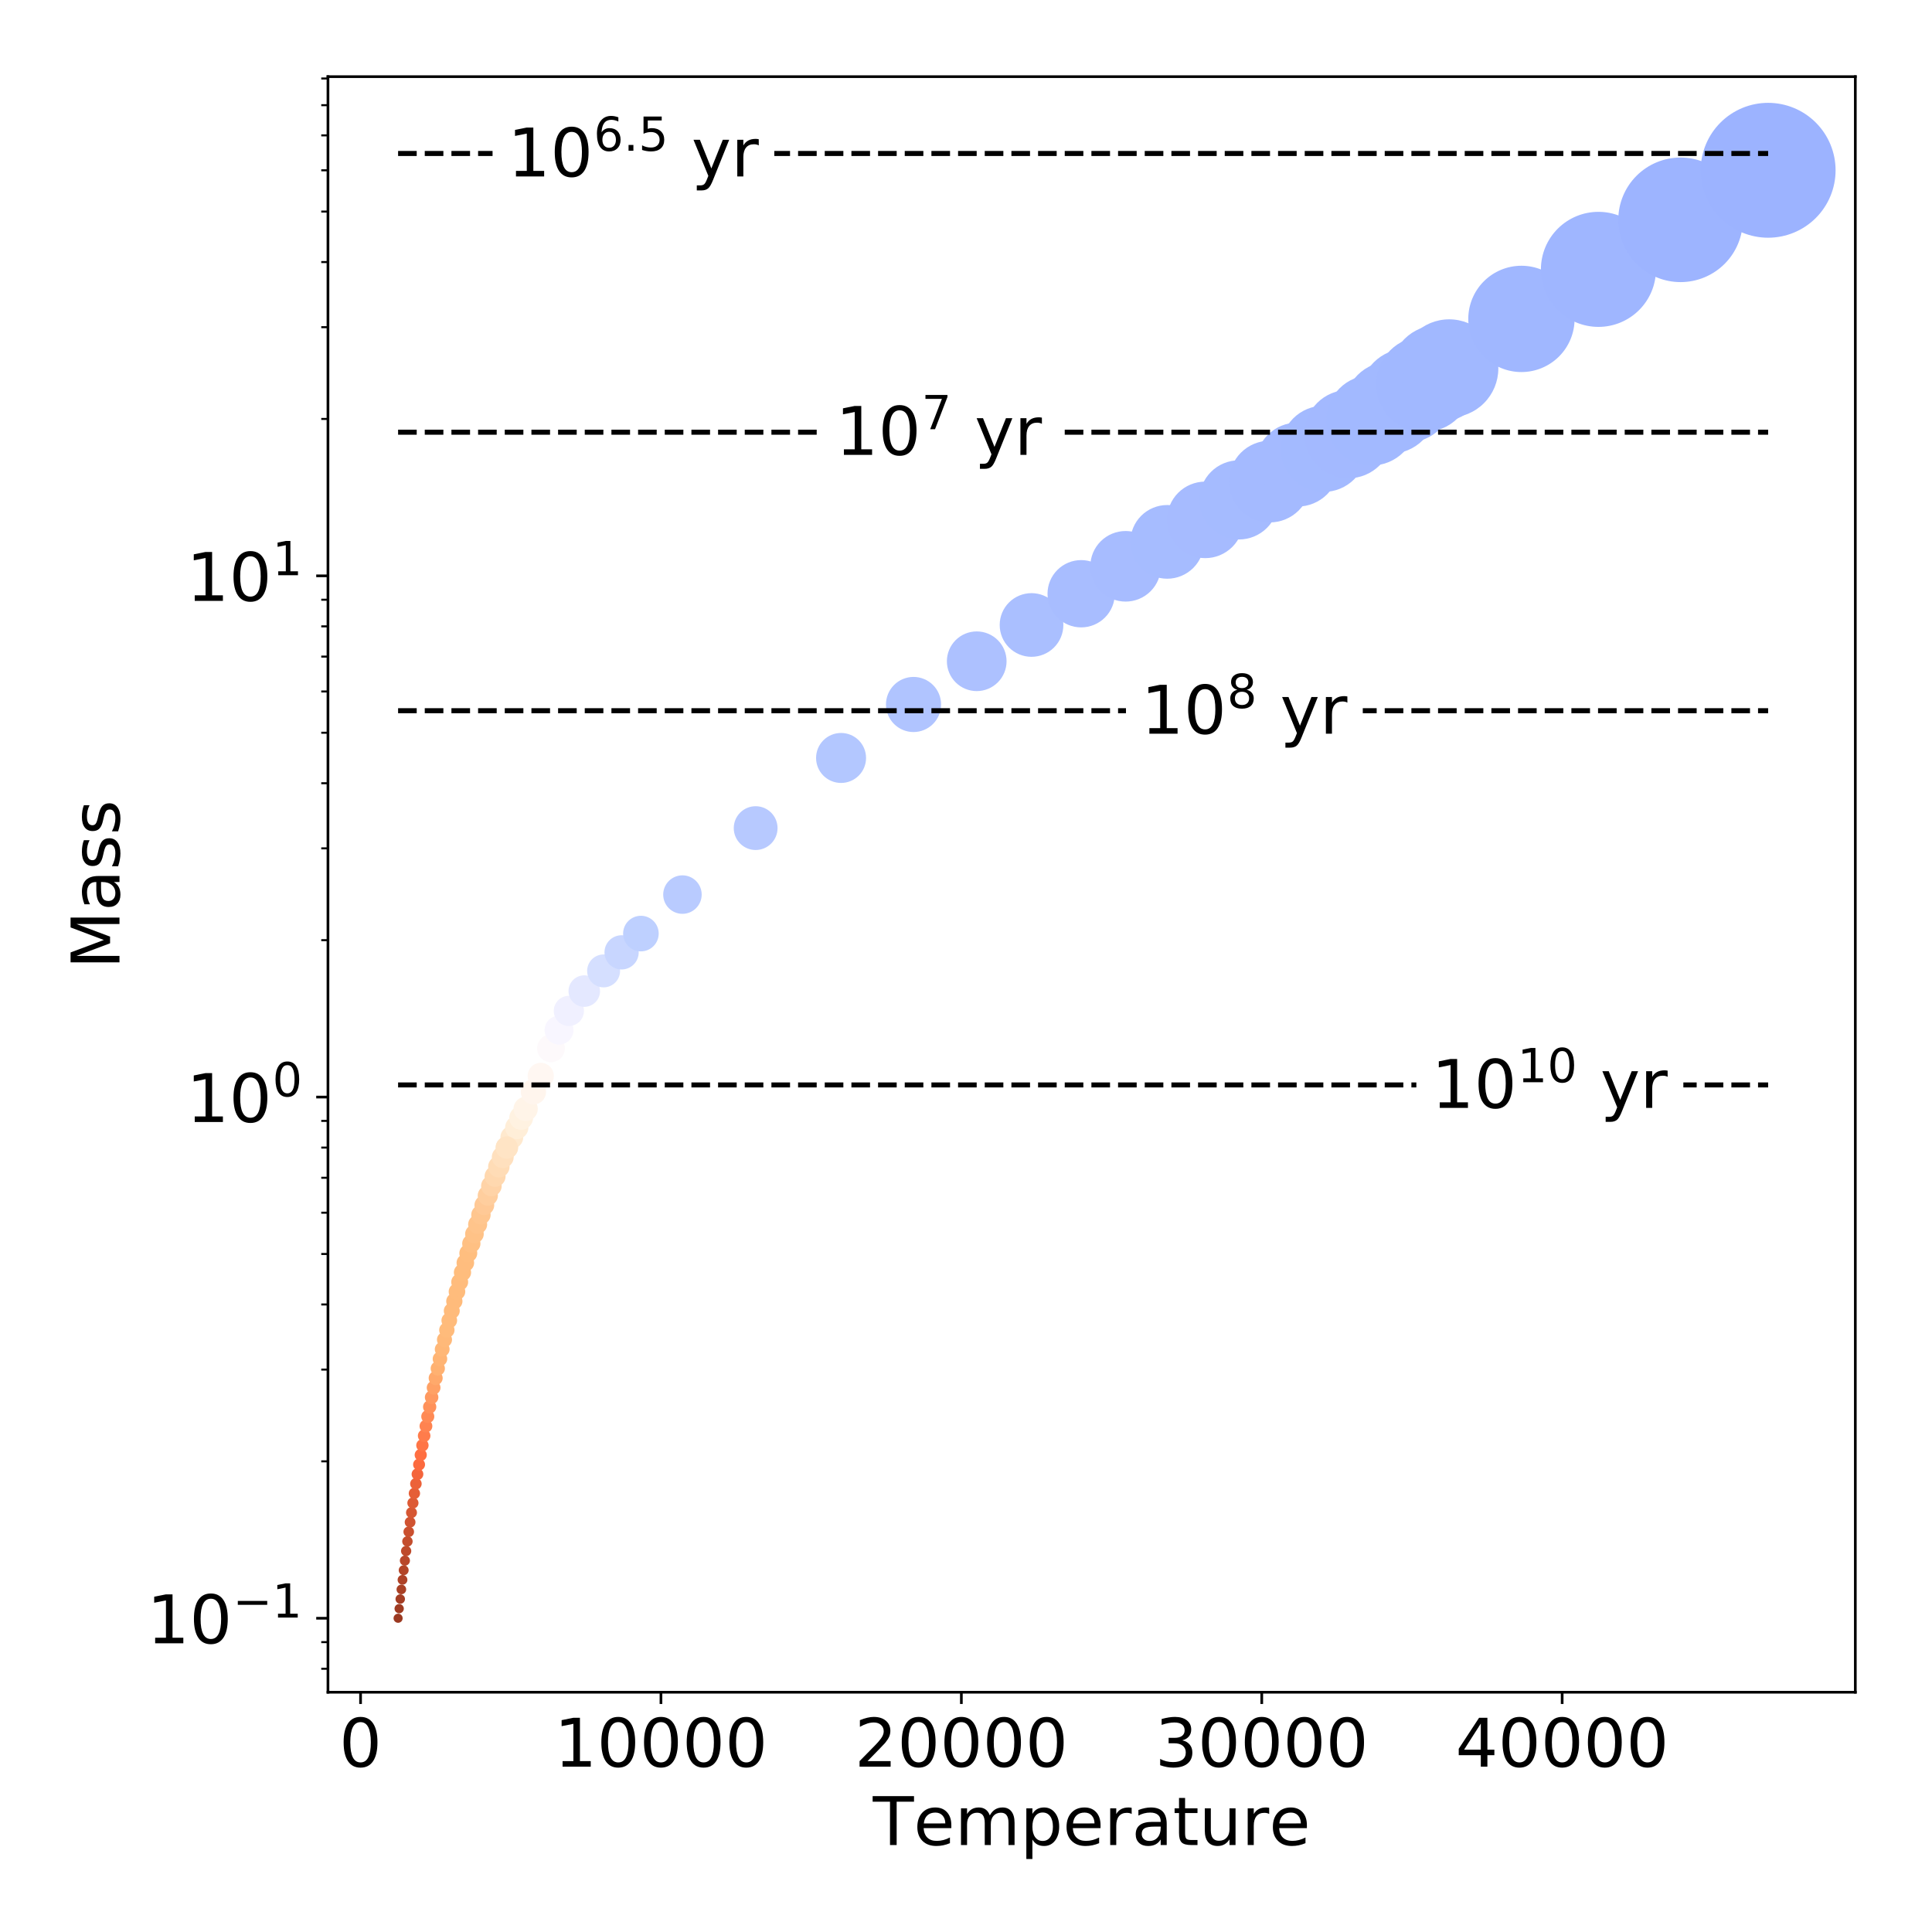 <?xml version="1.0" encoding="utf-8" standalone="no"?>
<!DOCTYPE svg PUBLIC "-//W3C//DTD SVG 1.1//EN"
  "http://www.w3.org/Graphics/SVG/1.1/DTD/svg11.dtd">
<!-- Created with matplotlib (http://matplotlib.org/) -->
<svg height="576pt" version="1.1" viewBox="0 0 576 576" width="576pt" xmlns="http://www.w3.org/2000/svg" xmlns:xlink="http://www.w3.org/1999/xlink">
 <defs>
  <style type="text/css">
*{stroke-linecap:butt;stroke-linejoin:round;}
  </style>
 </defs>
 <g id="figure_1">
  <g id="patch_1">
   <path d="M 0 576 
L 576 576 
L 576 0 
L 0 0 
z
" style="fill:#ffffff;"/>
  </g>
  <g id="axes_1">
   <g id="patch_2">
    <path d="M 97.778 504.52 
L 553.14 504.52 
L 553.14 22.86 
L 97.778 22.86 
z
" style="fill:#ffffff;"/>
   </g>
   <g id="PathCollection_1">
    <path clip-path="url(#p0385ad3ece)" d="M 151.159 344.959 
C 151.909 344.959 152.629 344.661 153.16 344.13 
C 153.69 343.6 153.988 342.88 153.988 342.13 
C 153.988 341.379 153.69 340.66 153.16 340.129 
C 152.629 339.598 151.909 339.3 151.159 339.3 
C 150.409 339.3 149.689 339.598 149.158 340.129 
C 148.628 340.66 148.329 341.379 148.329 342.13 
C 148.329 342.88 148.628 343.6 149.158 344.13 
C 149.689 344.661 150.409 344.959 151.159 344.959 
z
" style="fill:#ffe4c5;stroke:#ffe4c5;"/>
    <path clip-path="url(#p0385ad3ece)" d="M 152.589 341.984 
C 153.36 341.984 154.099 341.678 154.644 341.133 
C 155.189 340.588 155.495 339.849 155.495 339.079 
C 155.495 338.308 155.189 337.569 154.644 337.024 
C 154.099 336.479 153.36 336.173 152.589 336.173 
C 151.819 336.173 151.08 336.479 150.535 337.024 
C 149.99 337.569 149.684 338.308 149.684 339.079 
C 149.684 339.849 149.99 340.588 150.535 341.133 
C 151.08 341.678 151.819 341.984 152.589 341.984 
z
" style="fill:#ffe9ce;stroke:#ffe9ce;"/>
    <path clip-path="url(#p0385ad3ece)" d="M 154.067 339.138 
C 154.857 339.138 155.614 338.824 156.173 338.265 
C 156.731 337.707 157.045 336.949 157.045 336.16 
C 157.045 335.37 156.731 334.612 156.173 334.054 
C 155.614 333.495 154.857 333.181 154.067 333.181 
C 153.277 333.181 152.519 333.495 151.961 334.054 
C 151.402 334.612 151.089 335.37 151.089 336.16 
C 151.089 336.949 151.402 337.707 151.961 338.265 
C 152.519 338.824 153.277 339.138 154.067 339.138 
z
" style="fill:#ffeed8;stroke:#ffeed8;"/>
    <path clip-path="url(#p0385ad3ece)" d="M 155.371 336.341 
C 156.181 336.341 156.958 336.019 157.531 335.447 
C 158.103 334.874 158.425 334.097 158.425 333.287 
C 158.425 332.478 158.103 331.701 157.531 331.128 
C 156.958 330.555 156.181 330.234 155.371 330.234 
C 154.562 330.234 153.785 330.555 153.212 331.128 
C 152.64 331.701 152.318 332.478 152.318 333.287 
C 152.318 334.097 152.64 334.874 153.212 335.447 
C 153.785 336.019 154.562 336.341 155.371 336.341 
z
" style="fill:#fff2e1;stroke:#fff2e1;"/>
    <path clip-path="url(#p0385ad3ece)" d="M 156.713 333.729 
C 157.542 333.729 158.337 333.4 158.923 332.814 
C 159.509 332.228 159.839 331.433 159.839 330.604 
C 159.839 329.775 159.509 328.98 158.923 328.393 
C 158.337 327.807 157.542 327.478 156.713 327.478 
C 155.884 327.478 155.089 327.807 154.503 328.393 
C 153.916 328.98 153.587 329.775 153.587 330.604 
C 153.587 331.433 153.916 332.228 154.503 332.814 
C 155.089 333.4 155.884 333.729 156.713 333.729 
z
" style="fill:#fff4e8;stroke:#fff4e8;"/>
    <path clip-path="url(#p0385ad3ece)" d="M 159.032 328.805 
C 159.899 328.805 160.73 328.46 161.343 327.848 
C 161.956 327.235 162.301 326.403 162.301 325.536 
C 162.301 324.67 161.956 323.838 161.343 323.225 
C 160.73 322.613 159.899 322.268 159.032 322.268 
C 158.166 322.268 157.334 322.613 156.721 323.225 
C 156.108 323.838 155.764 324.67 155.764 325.536 
C 155.764 326.403 156.108 327.235 156.721 327.848 
C 157.334 328.46 158.166 328.805 159.032 328.805 
z
" style="fill:#fff5ed;stroke:#fff5ed;"/>
    <path clip-path="url(#p0385ad3ece)" d="M 161.213 324.171 
C 162.117 324.171 162.985 323.812 163.624 323.173 
C 164.264 322.533 164.623 321.666 164.623 320.762 
C 164.623 319.858 164.264 318.99 163.624 318.351 
C 162.985 317.712 162.117 317.352 161.213 317.352 
C 160.309 317.352 159.442 317.712 158.802 318.351 
C 158.163 318.99 157.804 319.858 157.804 320.762 
C 157.804 321.666 158.163 322.533 158.802 323.173 
C 159.442 323.812 160.309 324.171 161.213 324.171 
z
" style="fill:#fff7f2;stroke:#fff7f2;"/>
    <path clip-path="url(#p0385ad3ece)" d="M 164.265 316.19 
C 165.229 316.19 166.154 315.807 166.836 315.125 
C 167.518 314.443 167.901 313.519 167.901 312.554 
C 167.901 311.59 167.518 310.665 166.836 309.984 
C 166.154 309.302 165.229 308.919 164.265 308.919 
C 163.301 308.919 162.376 309.302 161.695 309.984 
C 161.013 310.665 160.63 311.59 160.63 312.554 
C 160.63 313.519 161.013 314.443 161.695 315.125 
C 162.376 315.807 163.301 316.19 164.265 316.19 
z
" style="fill:#fdf9fb;stroke:#fdf9fb;"/>
    <path clip-path="url(#p0385ad3ece)" d="M 166.668 310.928 
C 167.678 310.928 168.647 310.527 169.361 309.813 
C 170.075 309.098 170.477 308.129 170.477 307.119 
C 170.477 306.109 170.075 305.14 169.361 304.426 
C 168.647 303.712 167.678 303.31 166.668 303.31 
C 165.657 303.31 164.688 303.712 163.974 304.426 
C 163.26 305.14 162.858 306.109 162.858 307.119 
C 162.858 308.129 163.26 309.098 163.974 309.813 
C 164.688 310.527 165.657 310.928 166.668 310.928 
z
" style="fill:#f8f6ff;stroke:#f8f6ff;"/>
    <path clip-path="url(#p0385ad3ece)" d="M 169.599 305.392 
C 170.659 305.392 171.676 304.971 172.426 304.221 
C 173.176 303.471 173.597 302.454 173.597 301.394 
C 173.597 300.334 173.176 299.317 172.426 298.567 
C 171.676 297.817 170.659 297.396 169.599 297.396 
C 168.539 297.396 167.522 297.817 166.772 298.567 
C 166.023 299.317 165.601 300.334 165.601 301.394 
C 165.601 302.454 166.023 303.471 166.772 304.221 
C 167.522 304.971 168.539 305.392 169.599 305.392 
z
" style="fill:#f0f0ff;stroke:#f0f0ff;"/>
    <path clip-path="url(#p0385ad3ece)" d="M 174.194 299.679 
C 175.308 299.679 176.376 299.237 177.164 298.449 
C 177.951 297.662 178.394 296.594 178.394 295.48 
C 178.394 294.366 177.951 293.298 177.164 292.51 
C 176.376 291.723 175.308 291.28 174.194 291.28 
C 173.08 291.28 172.012 291.723 171.225 292.51 
C 170.437 293.298 169.995 294.366 169.995 295.48 
C 169.995 296.594 170.437 297.662 171.225 298.449 
C 172.012 299.237 173.08 299.679 174.194 299.679 
z
" style="fill:#e4e8ff;stroke:#e4e8ff;"/>
    <path clip-path="url(#p0385ad3ece)" d="M 179.959 293.87 
C 181.128 293.87 182.25 293.406 183.077 292.579 
C 183.904 291.752 184.369 290.63 184.369 289.46 
C 184.369 288.291 183.904 287.169 183.077 286.342 
C 182.25 285.515 181.128 285.05 179.959 285.05 
C 178.789 285.05 177.667 285.515 176.84 286.342 
C 176.013 287.169 175.548 288.291 175.548 289.46 
C 175.548 290.63 176.013 291.752 176.84 292.579 
C 177.667 293.406 178.789 293.87 179.959 293.87 
z
" style="fill:#d5dfff;stroke:#d5dfff;"/>
    <path clip-path="url(#p0385ad3ece)" d="M 185.32 288.537 
C 186.541 288.537 187.712 288.052 188.575 287.189 
C 189.438 286.326 189.923 285.155 189.923 283.934 
C 189.923 282.713 189.438 281.542 188.575 280.679 
C 187.712 279.815 186.541 279.33 185.32 279.33 
C 184.099 279.33 182.928 279.815 182.065 280.679 
C 181.202 281.542 180.717 282.713 180.717 283.934 
C 180.717 285.155 181.202 286.326 182.065 287.189 
C 182.928 288.052 184.099 288.537 185.32 288.537 
z
" style="fill:#c8d6ff;stroke:#c8d6ff;"/>
    <path clip-path="url(#p0385ad3ece)" d="M 191.078 283.138 
C 192.353 283.138 193.575 282.631 194.476 281.73 
C 195.377 280.829 195.883 279.607 195.883 278.332 
C 195.883 277.058 195.377 275.836 194.476 274.935 
C 193.575 274.034 192.353 273.527 191.078 273.527 
C 189.804 273.527 188.582 274.034 187.681 274.935 
C 186.779 275.836 186.273 277.058 186.273 278.332 
C 186.273 279.607 186.779 280.829 187.681 281.73 
C 188.582 282.631 189.804 283.138 191.078 283.138 
z
" style="fill:#bed0ff;stroke:#bed0ff;"/>
    <path clip-path="url(#p0385ad3ece)" d="M 203.461 271.948 
C 204.851 271.948 206.183 271.396 207.165 270.414 
C 208.148 269.431 208.7 268.099 208.7 266.709 
C 208.7 265.32 208.148 263.988 207.165 263.005 
C 206.183 262.023 204.851 261.471 203.461 261.471 
C 202.072 261.471 200.74 262.023 199.757 263.005 
C 198.775 263.988 198.223 265.32 198.223 266.709 
C 198.223 268.099 198.775 269.431 199.757 270.414 
C 200.74 271.396 202.072 271.948 203.461 271.948 
z
" style="fill:#b9cbff;stroke:#b9cbff;"/>
    <path clip-path="url(#p0385ad3ece)" d="M 225.288 252.918 
C 226.886 252.918 228.42 252.283 229.55 251.152 
C 230.681 250.022 231.316 248.488 231.316 246.89 
C 231.316 245.291 230.681 243.757 229.55 242.627 
C 228.42 241.496 226.886 240.861 225.288 240.861 
C 223.689 240.861 222.155 241.496 221.025 242.627 
C 219.894 243.757 219.259 245.291 219.259 246.89 
C 219.259 248.488 219.894 250.022 221.025 251.152 
C 222.155 252.283 223.689 252.918 225.288 252.918 
z
" style="fill:#b7c9ff;stroke:#b7c9ff;"/>
    <path clip-path="url(#p0385ad3ece)" d="M 250.753 232.927 
C 252.596 232.927 254.364 232.195 255.668 230.891 
C 256.972 229.587 257.704 227.819 257.704 225.975 
C 257.704 224.132 256.972 222.364 255.668 221.06 
C 254.364 219.756 252.596 219.024 250.753 219.024 
C 248.909 219.024 247.141 219.756 245.837 221.06 
C 244.533 222.364 243.801 224.132 243.801 225.975 
C 243.801 227.819 244.533 229.587 245.837 230.891 
C 247.141 232.195 248.909 232.927 250.753 232.927 
z
" style="fill:#b3c7ff;stroke:#b3c7ff;"/>
    <path clip-path="url(#p0385ad3ece)" d="M 272.356 217.75 
C 274.402 217.75 276.365 216.936 277.812 215.489 
C 279.26 214.042 280.073 212.079 280.073 210.032 
C 280.073 207.986 279.26 206.023 277.812 204.576 
C 276.365 203.129 274.402 202.315 272.356 202.315 
C 270.309 202.315 268.346 203.129 266.899 204.576 
C 265.452 206.023 264.639 207.986 264.639 210.032 
C 264.639 212.079 265.452 214.042 266.899 215.489 
C 268.346 216.936 270.309 217.75 272.356 217.75 
z
" style="fill:#b0c4ff;stroke:#b0c4ff;"/>
    <path clip-path="url(#p0385ad3ece)" d="M 291.198 205.542 
C 293.425 205.542 295.561 204.657 297.135 203.082 
C 298.71 201.508 299.594 199.372 299.594 197.145 
C 299.594 194.919 298.71 192.783 297.135 191.209 
C 295.561 189.634 293.425 188.749 291.198 188.749 
C 288.972 188.749 286.836 189.634 285.261 191.209 
C 283.687 192.783 282.802 194.919 282.802 197.145 
C 282.802 199.372 283.687 201.508 285.261 203.082 
C 286.836 204.657 288.972 205.542 291.198 205.542 
z
" style="fill:#adc1ff;stroke:#adc1ff;"/>
    <path clip-path="url(#p0385ad3ece)" d="M 307.535 195.321 
C 309.919 195.321 312.207 194.373 313.893 192.687 
C 315.579 191.001 316.526 188.714 316.526 186.329 
C 316.526 183.945 315.579 181.657 313.893 179.971 
C 312.207 178.285 309.919 177.338 307.535 177.338 
C 305.15 177.338 302.863 178.285 301.177 179.971 
C 299.491 181.657 298.544 183.945 298.544 186.329 
C 298.544 188.714 299.491 191.001 301.177 192.687 
C 302.863 194.373 305.15 195.321 307.535 195.321 
z
" style="fill:#aabfff;stroke:#aabfff;"/>
    <path clip-path="url(#p0385ad3ece)" d="M 322.336 186.549 
C 324.864 186.549 327.289 185.545 329.076 183.757 
C 330.864 181.97 331.868 179.545 331.868 177.017 
C 331.868 174.489 330.864 172.064 329.076 170.276 
C 327.289 168.489 324.864 167.484 322.336 167.484 
C 319.808 167.484 317.383 168.489 315.595 170.276 
C 313.808 172.064 312.803 174.489 312.803 177.017 
C 312.803 179.545 313.808 181.97 315.595 183.757 
C 317.383 185.545 319.808 186.549 322.336 186.549 
z
" style="fill:#a8bdff;stroke:#a8bdff;"/>
    <path clip-path="url(#p0385ad3ece)" d="M 335.59 178.857 
C 338.248 178.857 340.798 177.801 342.677 175.922 
C 344.556 174.042 345.612 171.493 345.612 168.835 
C 345.612 166.177 344.556 163.628 342.677 161.748 
C 340.798 159.869 338.248 158.813 335.59 158.813 
C 332.933 158.813 330.383 159.869 328.504 161.748 
C 326.625 163.628 325.569 166.177 325.569 168.835 
C 325.569 171.493 326.625 174.042 328.504 175.922 
C 330.383 177.801 332.933 178.857 335.59 178.857 
z
" style="fill:#a7bcff;stroke:#a7bcff;"/>
    <path clip-path="url(#p0385ad3ece)" d="M 347.996 172.039 
C 350.777 172.039 353.445 170.933 355.412 168.967 
C 357.379 167 358.484 164.332 358.484 161.55 
C 358.484 158.769 357.379 156.101 355.412 154.134 
C 353.445 152.167 350.777 151.062 347.996 151.062 
C 345.214 151.062 342.546 152.167 340.579 154.134 
C 338.613 156.101 337.507 158.769 337.507 161.55 
C 337.507 164.332 338.613 167 340.579 168.967 
C 342.546 170.933 345.214 172.039 347.996 172.039 
z
" style="fill:#a6bcff;stroke:#a6bcff;"/>
    <path clip-path="url(#p0385ad3ece)" d="M 359.33 165.902 
C 362.223 165.902 364.999 164.752 367.045 162.706 
C 369.091 160.66 370.24 157.885 370.24 154.992 
C 370.24 152.098 369.091 149.323 367.045 147.277 
C 364.999 145.231 362.223 144.082 359.33 144.082 
C 356.437 144.082 353.661 145.231 351.616 147.277 
C 349.57 149.323 348.42 152.098 348.42 154.992 
C 348.42 157.885 349.57 160.66 351.616 162.706 
C 353.661 164.752 356.437 165.902 359.33 165.902 
z
" style="fill:#a6bbff;stroke:#a6bbff;"/>
    <path clip-path="url(#p0385ad3ece)" d="M 369.383 160.34 
C 372.382 160.34 375.258 159.149 377.378 157.029 
C 379.499 154.908 380.69 152.032 380.69 149.034 
C 380.69 146.035 379.499 143.159 377.378 141.039 
C 375.258 138.919 372.382 137.727 369.383 137.727 
C 366.385 137.727 363.509 138.919 361.389 141.039 
C 359.268 143.159 358.077 146.035 358.077 149.034 
C 358.077 152.032 359.268 154.908 361.389 157.029 
C 363.509 159.149 366.385 160.34 369.383 160.34 
z
" style="fill:#a5bbff;stroke:#a5bbff;"/>
    <path clip-path="url(#p0385ad3ece)" d="M 378.587 155.252 
C 381.685 155.252 384.657 154.021 386.848 151.83 
C 389.039 149.639 390.27 146.667 390.27 143.568 
C 390.27 140.47 389.039 137.498 386.848 135.307 
C 384.657 133.116 381.685 131.885 378.587 131.885 
C 375.488 131.885 372.516 133.116 370.325 135.307 
C 368.134 137.498 366.903 140.47 366.903 143.568 
C 366.903 146.667 368.134 149.639 370.325 151.83 
C 372.516 154.021 375.488 155.252 378.587 155.252 
z
" style="fill:#a4baff;stroke:#a4baff;"/>
    <path clip-path="url(#p0385ad3ece)" d="M 386.824 150.53 
C 390.012 150.53 393.07 149.263 395.324 147.009 
C 397.579 144.755 398.845 141.697 398.845 138.509 
C 398.845 135.32 397.579 132.262 395.324 130.008 
C 393.07 127.754 390.012 126.487 386.824 126.487 
C 383.636 126.487 380.578 127.754 378.324 130.008 
C 376.069 132.262 374.803 135.32 374.803 138.509 
C 374.803 141.697 376.069 144.755 378.324 147.009 
C 380.578 149.263 383.636 150.53 386.824 150.53 
z
" style="fill:#a4baff;stroke:#a4baff;"/>
    <path clip-path="url(#p0385ad3ece)" d="M 394.65 146.157 
C 397.924 146.157 401.065 144.856 403.381 142.54 
C 405.696 140.225 406.997 137.084 406.997 133.809 
C 406.997 130.535 405.696 127.394 403.381 125.078 
C 401.065 122.763 397.924 121.462 394.65 121.462 
C 391.375 121.462 388.234 122.763 385.919 125.078 
C 383.603 127.394 382.302 130.535 382.302 133.809 
C 382.302 137.084 383.603 140.225 385.919 142.54 
C 388.234 144.856 391.375 146.157 394.65 146.157 
z
" style="fill:#a3baff;stroke:#a3baff;"/>
    <path clip-path="url(#p0385ad3ece)" d="M 402.016 142.091 
C 405.375 142.091 408.596 140.757 410.971 138.382 
C 413.346 136.007 414.68 132.786 414.68 129.427 
C 414.68 126.069 413.346 122.847 410.971 120.472 
C 408.596 118.097 405.375 116.763 402.016 116.763 
C 398.657 116.763 395.436 118.097 393.061 120.472 
C 390.686 122.847 389.352 126.069 389.352 129.427 
C 389.352 132.786 390.686 136.007 393.061 138.382 
C 395.436 140.757 398.657 142.091 402.016 142.091 
z
" style="fill:#a3b9ff;stroke:#a3b9ff;"/>
    <path clip-path="url(#p0385ad3ece)" d="M 408.876 138.289 
C 412.316 138.289 415.615 136.923 418.048 134.49 
C 420.48 132.058 421.846 128.759 421.846 125.319 
C 421.846 121.879 420.48 118.58 418.048 116.148 
C 415.615 113.715 412.316 112.349 408.876 112.349 
C 405.436 112.349 402.137 113.715 399.705 116.148 
C 397.272 118.58 395.906 121.879 395.906 125.319 
C 395.906 128.759 397.272 132.058 399.705 134.49 
C 402.137 136.923 405.436 138.289 408.876 138.289 
z
" style="fill:#a2b9ff;stroke:#a2b9ff;"/>
    <path clip-path="url(#p0385ad3ece)" d="M 414.479 134.76 
C 417.992 134.76 421.361 133.364 423.845 130.88 
C 426.329 128.396 427.725 125.027 427.725 121.514 
C 427.725 118.001 426.329 114.632 423.845 112.148 
C 421.361 109.664 417.992 108.268 414.479 108.268 
C 410.966 108.268 407.597 109.664 405.113 112.148 
C 402.629 114.632 401.233 118.001 401.233 121.514 
C 401.233 125.027 402.629 128.396 405.113 130.88 
C 407.597 133.364 410.966 134.76 414.479 134.76 
z
" style="fill:#a2b9ff;stroke:#a2b9ff;"/>
    <path clip-path="url(#p0385ad3ece)" d="M 419.467 131.444 
C 423.049 131.444 426.485 130.021 429.018 127.488 
C 431.552 124.955 432.975 121.519 432.975 117.936 
C 432.975 114.354 431.552 110.918 429.018 108.385 
C 426.485 105.852 423.049 104.429 419.467 104.429 
C 415.885 104.429 412.449 105.852 409.916 108.385 
C 407.383 110.918 405.96 114.354 405.96 117.936 
C 405.96 121.519 407.383 124.955 409.916 127.488 
C 412.449 130.021 415.885 131.444 419.467 131.444 
z
" style="fill:#a2b9ff;stroke:#a2b9ff;"/>
    <path clip-path="url(#p0385ad3ece)" d="M 424.536 128.326 
C 428.187 128.326 431.689 126.875 434.271 124.294 
C 436.852 121.712 438.303 118.21 438.303 114.559 
C 438.303 110.908 436.852 107.406 434.271 104.825 
C 431.689 102.243 428.187 100.793 424.536 100.793 
C 420.885 100.793 417.383 102.243 414.802 104.825 
C 412.22 107.406 410.77 110.908 410.77 114.559 
C 410.77 118.21 412.22 121.712 414.802 124.294 
C 417.383 126.875 420.885 128.326 424.536 128.326 
z
" style="fill:#a1b8ff;stroke:#a1b8ff;"/>
    <path clip-path="url(#p0385ad3ece)" d="M 428.947 125.384 
C 432.665 125.384 436.231 123.907 438.859 121.278 
C 441.488 118.649 442.965 115.083 442.965 111.365 
C 442.965 107.647 441.488 104.081 438.859 101.453 
C 436.231 98.824 432.665 97.347 428.947 97.347 
C 425.229 97.347 421.663 98.824 419.034 101.453 
C 416.405 104.081 414.928 107.647 414.928 111.365 
C 414.928 115.083 416.405 118.649 419.034 121.278 
C 421.663 123.907 425.229 125.384 428.947 125.384 
z
" style="fill:#a1b8ff;stroke:#a1b8ff;"/>
   </g>
   <g id="PathCollection_2">
    <path clip-path="url(#p0385ad3ece)" d="M 118.687 483.331 
C 118.918 483.331 119.14 483.239 119.303 483.076 
C 119.466 482.912 119.558 482.691 119.558 482.46 
C 119.558 482.228 119.466 482.007 119.303 481.843 
C 119.14 481.68 118.918 481.588 118.687 481.588 
C 118.456 481.588 118.234 481.68 118.071 481.843 
C 117.907 482.007 117.816 482.228 117.816 482.46 
C 117.816 482.691 117.907 482.912 118.071 483.076 
C 118.234 483.239 118.456 483.331 118.687 483.331 
z
" style="fill:#9b3921;stroke:#9b3921;"/>
    <path clip-path="url(#p0385ad3ece)" d="M 119.002 480.488 
C 119.238 480.488 119.465 480.394 119.633 480.227 
C 119.8 480.059 119.894 479.832 119.894 479.596 
C 119.894 479.359 119.8 479.132 119.633 478.965 
C 119.465 478.797 119.238 478.703 119.002 478.703 
C 118.765 478.703 118.538 478.797 118.371 478.965 
C 118.203 479.132 118.109 479.359 118.109 479.596 
C 118.109 479.832 118.203 480.059 118.371 480.227 
C 118.538 480.394 118.765 480.488 119.002 480.488 
z
" style="fill:#9f3b22;stroke:#9f3b22;"/>
    <path clip-path="url(#p0385ad3ece)" d="M 119.325 477.646 
C 119.568 477.646 119.8 477.55 119.972 477.378 
C 120.143 477.207 120.24 476.974 120.24 476.732 
C 120.24 476.489 120.143 476.257 119.972 476.085 
C 119.8 475.914 119.568 475.817 119.325 475.817 
C 119.083 475.817 118.85 475.914 118.679 476.085 
C 118.507 476.257 118.411 476.489 118.411 476.732 
C 118.411 476.974 118.507 477.207 118.679 477.378 
C 118.85 477.55 119.083 477.646 119.325 477.646 
z
" style="fill:#a43d24;stroke:#a43d24;"/>
    <path clip-path="url(#p0385ad3ece)" d="M 119.658 474.804 
C 119.907 474.804 120.145 474.706 120.321 474.53 
C 120.496 474.355 120.595 474.116 120.595 473.868 
C 120.595 473.62 120.496 473.381 120.321 473.206 
C 120.145 473.03 119.907 472.931 119.658 472.931 
C 119.41 472.931 119.172 473.03 118.996 473.206 
C 118.82 473.381 118.722 473.62 118.722 473.868 
C 118.722 474.116 118.82 474.355 118.996 474.53 
C 119.172 474.706 119.41 474.804 119.658 474.804 
z
" style="fill:#a94025;stroke:#a94025;"/>
    <path clip-path="url(#p0385ad3ece)" d="M 120 471.963 
C 120.255 471.963 120.499 471.862 120.679 471.682 
C 120.859 471.503 120.96 471.258 120.96 471.004 
C 120.96 470.75 120.859 470.506 120.679 470.326 
C 120.499 470.146 120.255 470.045 120 470.045 
C 119.746 470.045 119.502 470.146 119.322 470.326 
C 119.142 470.506 119.041 470.75 119.041 471.004 
C 119.041 471.258 119.142 471.503 119.322 471.682 
C 119.502 471.862 119.746 471.963 120 471.963 
z
" style="fill:#ae4227;stroke:#ae4227;"/>
    <path clip-path="url(#p0385ad3ece)" d="M 120.352 469.123 
C 120.613 469.123 120.863 469.019 121.047 468.835 
C 121.232 468.651 121.335 468.401 121.335 468.14 
C 121.335 467.88 121.232 467.629 121.047 467.445 
C 120.863 467.261 120.613 467.157 120.352 467.157 
C 120.092 467.157 119.842 467.261 119.657 467.445 
C 119.473 467.629 119.369 467.88 119.369 468.14 
C 119.369 468.401 119.473 468.651 119.657 468.835 
C 119.842 469.019 120.092 469.123 120.352 469.123 
z
" style="fill:#b34528;stroke:#b34528;"/>
    <path clip-path="url(#p0385ad3ece)" d="M 120.714 466.283 
C 120.981 466.283 121.237 466.177 121.426 465.988 
C 121.615 465.799 121.721 465.543 121.721 465.276 
C 121.721 465.009 121.615 464.753 121.426 464.564 
C 121.237 464.376 120.981 464.269 120.714 464.269 
C 120.447 464.269 120.191 464.376 120.002 464.564 
C 119.813 464.753 119.707 465.009 119.707 465.276 
C 119.707 465.543 119.813 465.799 120.002 465.988 
C 120.191 466.177 120.447 466.283 120.714 466.283 
z
" style="fill:#b8472a;stroke:#b8472a;"/>
    <path clip-path="url(#p0385ad3ece)" d="M 121.086 463.444 
C 121.359 463.444 121.622 463.335 121.815 463.142 
C 122.009 462.948 122.117 462.686 122.117 462.412 
C 122.117 462.139 122.009 461.877 121.815 461.683 
C 121.622 461.49 121.359 461.381 121.086 461.381 
C 120.812 461.381 120.55 461.49 120.357 461.683 
C 120.163 461.877 120.055 462.139 120.055 462.412 
C 120.055 462.686 120.163 462.948 120.357 463.142 
C 120.55 463.335 120.812 463.444 121.086 463.444 
z
" style="fill:#be4a2b;stroke:#be4a2b;"/>
    <path clip-path="url(#p0385ad3ece)" d="M 121.468 460.605 
C 121.748 460.605 122.017 460.494 122.215 460.296 
C 122.413 460.097 122.525 459.829 122.525 459.549 
C 122.525 459.268 122.413 459 122.215 458.801 
C 122.017 458.603 121.748 458.492 121.468 458.492 
C 121.188 458.492 120.919 458.603 120.721 458.801 
C 120.523 459 120.412 459.268 120.412 459.549 
C 120.412 459.829 120.523 460.097 120.721 460.296 
C 120.919 460.494 121.188 460.605 121.468 460.605 
z
" style="fill:#c34d2d;stroke:#c34d2d;"/>
    <path clip-path="url(#p0385ad3ece)" d="M 121.861 457.767 
C 122.148 457.767 122.424 457.653 122.627 457.45 
C 122.83 457.247 122.944 456.972 122.944 456.685 
C 122.944 456.398 122.83 456.122 122.627 455.919 
C 122.424 455.716 122.148 455.602 121.861 455.602 
C 121.574 455.602 121.299 455.716 121.096 455.919 
C 120.893 456.122 120.779 456.398 120.779 456.685 
C 120.779 456.972 120.893 457.247 121.096 457.45 
C 121.299 457.653 121.574 457.767 121.861 457.767 
z
" style="fill:#ca502f;stroke:#ca502f;"/>
    <path clip-path="url(#p0385ad3ece)" d="M 122.265 454.929 
C 122.56 454.929 122.842 454.813 123.049 454.605 
C 123.257 454.397 123.374 454.115 123.374 453.821 
C 123.374 453.527 123.257 453.245 123.049 453.037 
C 122.842 452.829 122.56 452.712 122.265 452.712 
C 121.971 452.712 121.689 452.829 121.482 453.037 
C 121.274 453.245 121.157 453.527 121.157 453.821 
C 121.157 454.115 121.274 454.397 121.482 454.605 
C 121.689 454.813 121.971 454.929 122.265 454.929 
z
" style="fill:#d05331;stroke:#d05331;"/>
    <path clip-path="url(#p0385ad3ece)" d="M 122.681 452.093 
C 122.982 452.093 123.271 451.973 123.484 451.76 
C 123.697 451.547 123.817 451.258 123.817 450.957 
C 123.817 450.656 123.697 450.367 123.484 450.154 
C 123.271 449.941 122.982 449.821 122.681 449.821 
C 122.38 449.821 122.091 449.941 121.878 450.154 
C 121.665 450.367 121.545 450.656 121.545 450.957 
C 121.545 451.258 121.665 451.547 121.878 451.76 
C 122.091 451.973 122.38 452.093 122.681 452.093 
z
" style="fill:#d65733;stroke:#d65733;"/>
    <path clip-path="url(#p0385ad3ece)" d="M 123.108 449.256 
C 123.417 449.256 123.713 449.134 123.931 448.916 
C 124.149 448.697 124.272 448.402 124.272 448.093 
C 124.272 447.785 124.149 447.489 123.931 447.27 
C 123.713 447.052 123.417 446.93 123.108 446.93 
C 122.8 446.93 122.504 447.052 122.286 447.27 
C 122.068 447.489 121.945 447.785 121.945 448.093 
C 121.945 448.402 122.068 448.697 122.286 448.916 
C 122.504 449.134 122.8 449.256 123.108 449.256 
z
" style="fill:#dd5a35;stroke:#dd5a35;"/>
    <path clip-path="url(#p0385ad3ece)" d="M 123.548 446.421 
C 123.864 446.421 124.167 446.295 124.39 446.072 
C 124.614 445.848 124.739 445.545 124.739 445.229 
C 124.739 444.913 124.614 444.61 124.39 444.387 
C 124.167 444.163 123.864 444.037 123.548 444.037 
C 123.231 444.037 122.928 444.163 122.705 444.387 
C 122.481 444.61 122.356 444.913 122.356 445.229 
C 122.356 445.545 122.481 445.848 122.705 446.072 
C 122.928 446.295 123.231 446.421 123.548 446.421 
z
" style="fill:#e55e37;stroke:#e55e37;"/>
    <path clip-path="url(#p0385ad3ece)" d="M 123.999 443.586 
C 124.323 443.586 124.633 443.457 124.862 443.229 
C 125.091 443 125.22 442.689 125.22 442.365 
C 125.22 442.042 125.091 441.731 124.862 441.502 
C 124.633 441.273 124.323 441.145 123.999 441.145 
C 123.675 441.145 123.365 441.273 123.136 441.502 
C 122.907 441.731 122.778 442.042 122.778 442.365 
C 122.778 442.689 122.907 443 123.136 443.229 
C 123.365 443.457 123.675 443.586 123.999 443.586 
z
" style="fill:#ec6239;stroke:#ec6239;"/>
    <path clip-path="url(#p0385ad3ece)" d="M 124.463 440.752 
C 124.795 440.752 125.113 440.62 125.348 440.386 
C 125.582 440.151 125.714 439.833 125.714 439.501 
C 125.714 439.17 125.582 438.852 125.348 438.617 
C 125.113 438.383 124.795 438.251 124.463 438.251 
C 124.132 438.251 123.814 438.383 123.579 438.617 
C 123.345 438.852 123.213 439.17 123.213 439.501 
C 123.213 439.833 123.345 440.151 123.579 440.386 
C 123.814 440.62 124.132 440.752 124.463 440.752 
z
" style="fill:#f4653c;stroke:#f4653c;"/>
    <path clip-path="url(#p0385ad3ece)" d="M 124.941 437.919 
C 125.281 437.919 125.606 437.784 125.847 437.543 
C 126.087 437.303 126.222 436.977 126.222 436.638 
C 126.222 436.298 126.087 435.972 125.847 435.732 
C 125.606 435.492 125.281 435.357 124.941 435.357 
C 124.601 435.357 124.275 435.492 124.035 435.732 
C 123.795 435.972 123.66 436.298 123.66 436.638 
C 123.66 436.977 123.795 437.303 124.035 437.543 
C 124.275 437.784 124.601 437.919 124.941 437.919 
z
" style="fill:#fc6a3e;stroke:#fc6a3e;"/>
    <path clip-path="url(#p0385ad3ece)" d="M 125.432 435.086 
C 125.78 435.086 126.113 434.948 126.36 434.702 
C 126.606 434.455 126.744 434.122 126.744 433.774 
C 126.744 433.426 126.606 433.092 126.36 432.846 
C 126.113 432.6 125.78 432.461 125.432 432.461 
C 125.084 432.461 124.75 432.6 124.504 432.846 
C 124.258 433.092 124.119 433.426 124.119 433.774 
C 124.119 434.122 124.258 434.455 124.504 434.702 
C 124.75 434.948 125.084 435.086 125.432 435.086 
z
" style="fill:#ff6f42;stroke:#ff6f42;"/>
    <path clip-path="url(#p0385ad3ece)" d="M 125.936 432.254 
C 126.293 432.254 126.635 432.112 126.887 431.86 
C 127.139 431.608 127.281 431.266 127.281 430.91 
C 127.281 430.553 127.139 430.211 126.887 429.959 
C 126.635 429.707 126.293 429.566 125.936 429.566 
C 125.58 429.566 125.238 429.707 124.986 429.959 
C 124.734 430.211 124.592 430.553 124.592 430.91 
C 124.592 431.266 124.734 431.608 124.986 431.86 
C 125.238 432.112 125.58 432.254 125.936 432.254 
z
" style="fill:#ff7546;stroke:#ff7546;"/>
    <path clip-path="url(#p0385ad3ece)" d="M 126.455 429.423 
C 126.82 429.423 127.171 429.278 127.429 429.02 
C 127.687 428.761 127.832 428.411 127.832 428.046 
C 127.832 427.681 127.687 427.33 127.429 427.072 
C 127.171 426.814 126.82 426.669 126.455 426.669 
C 126.09 426.669 125.74 426.814 125.481 427.072 
C 125.223 427.33 125.078 427.681 125.078 428.046 
C 125.078 428.411 125.223 428.761 125.481 429.02 
C 125.74 429.278 126.09 429.423 126.455 429.423 
z
" style="fill:#ff7c4b;stroke:#ff7c4b;"/>
    <path clip-path="url(#p0385ad3ece)" d="M 126.989 426.593 
C 127.363 426.593 127.721 426.444 127.986 426.18 
C 128.25 425.915 128.399 425.556 128.399 425.182 
C 128.399 424.808 128.25 424.449 127.986 424.185 
C 127.721 423.92 127.363 423.771 126.989 423.771 
C 126.614 423.771 126.256 423.92 125.991 424.185 
C 125.727 424.449 125.578 424.808 125.578 425.182 
C 125.578 425.556 125.727 425.915 125.991 426.18 
C 126.256 426.444 126.614 426.593 126.989 426.593 
z
" style="fill:#ff8350;stroke:#ff8350;"/>
    <path clip-path="url(#p0385ad3ece)" d="M 127.537 423.763 
C 127.92 423.763 128.288 423.611 128.559 423.34 
C 128.83 423.069 128.982 422.701 128.982 422.318 
C 128.982 421.935 128.83 421.567 128.559 421.296 
C 128.288 421.025 127.92 420.873 127.537 420.873 
C 127.154 420.873 126.786 421.025 126.515 421.296 
C 126.244 421.567 126.092 421.935 126.092 422.318 
C 126.092 422.701 126.244 423.069 126.515 423.34 
C 126.786 423.611 127.154 423.763 127.537 423.763 
z
" style="fill:#ff8a55;stroke:#ff8a55;"/>
    <path clip-path="url(#p0385ad3ece)" d="M 128.101 420.935 
C 128.493 420.935 128.87 420.779 129.147 420.501 
C 129.425 420.223 129.581 419.847 129.581 419.454 
C 129.581 419.062 129.425 418.685 129.147 418.408 
C 128.87 418.13 128.493 417.974 128.101 417.974 
C 127.708 417.974 127.332 418.13 127.054 418.408 
C 126.777 418.685 126.621 419.062 126.621 419.454 
C 126.621 419.847 126.777 420.223 127.054 420.501 
C 127.332 420.779 127.708 420.935 128.101 420.935 
z
" style="fill:#ff915a;stroke:#ff915a;"/>
    <path clip-path="url(#p0385ad3ece)" d="M 128.68 418.107 
C 129.083 418.107 129.468 417.947 129.753 417.663 
C 130.037 417.378 130.197 416.993 130.197 416.59 
C 130.197 416.188 130.037 415.803 129.753 415.518 
C 129.468 415.234 129.083 415.074 128.68 415.074 
C 128.278 415.074 127.893 415.234 127.608 415.518 
C 127.324 415.803 127.164 416.188 127.164 416.59 
C 127.164 416.993 127.324 417.378 127.608 417.663 
C 127.893 417.947 128.278 418.107 128.68 418.107 
z
" style="fill:#ff9960;stroke:#ff9960;"/>
    <path clip-path="url(#p0385ad3ece)" d="M 129.277 415.28 
C 129.688 415.28 130.084 415.116 130.375 414.825 
C 130.666 414.534 130.83 414.139 130.83 413.727 
C 130.83 413.315 130.666 412.92 130.375 412.628 
C 130.084 412.337 129.688 412.173 129.277 412.173 
C 128.865 412.173 128.469 412.337 128.178 412.628 
C 127.887 412.92 127.723 413.315 127.723 413.727 
C 127.723 414.139 127.887 414.534 128.178 414.825 
C 128.469 415.116 128.865 415.28 129.277 415.28 
z
" style="fill:#ffa165;stroke:#ffa165;"/>
    <path clip-path="url(#p0385ad3ece)" d="M 129.889 412.454 
C 130.311 412.454 130.716 412.286 131.014 411.988 
C 131.313 411.689 131.48 411.285 131.48 410.863 
C 131.48 410.441 131.313 410.036 131.014 409.738 
C 130.716 409.439 130.311 409.272 129.889 409.272 
C 129.467 409.272 129.063 409.439 128.764 409.738 
C 128.466 410.036 128.298 410.441 128.298 410.863 
C 128.298 411.285 128.466 411.689 128.764 411.988 
C 129.063 412.286 129.467 412.454 129.889 412.454 
z
" style="fill:#ffa96b;stroke:#ffa96b;"/>
    <path clip-path="url(#p0385ad3ece)" d="M 130.519 409.629 
C 130.952 409.629 131.366 409.457 131.672 409.151 
C 131.978 408.846 132.149 408.431 132.149 407.999 
C 132.149 407.567 131.978 407.152 131.672 406.846 
C 131.366 406.541 130.952 406.369 130.519 406.369 
C 130.087 406.369 129.672 406.541 129.367 406.846 
C 129.061 407.152 128.889 407.567 128.889 407.999 
C 128.889 408.431 129.061 408.846 129.367 409.151 
C 129.672 409.457 130.087 409.629 130.519 409.629 
z
" style="fill:#ffb171;stroke:#ffb171;"/>
    <path clip-path="url(#p0385ad3ece)" d="M 131.167 406.805 
C 131.61 406.805 132.035 406.629 132.348 406.316 
C 132.661 406.002 132.837 405.578 132.837 405.135 
C 132.837 404.692 132.661 404.267 132.348 403.954 
C 132.035 403.641 131.61 403.465 131.167 403.465 
C 130.724 403.465 130.3 403.641 129.986 403.954 
C 129.673 404.267 129.497 404.692 129.497 405.135 
C 129.497 405.578 129.673 406.002 129.986 406.316 
C 130.3 406.629 130.724 406.805 131.167 406.805 
z
" style="fill:#ffb474;stroke:#ffb474;"/>
    <path clip-path="url(#p0385ad3ece)" d="M 131.833 403.981 
C 132.287 403.981 132.722 403.801 133.043 403.481 
C 133.363 403.16 133.544 402.725 133.544 402.271 
C 133.544 401.817 133.363 401.382 133.043 401.062 
C 132.722 400.741 132.287 400.561 131.833 400.561 
C 131.38 400.561 130.944 400.741 130.624 401.062 
C 130.303 401.382 130.123 401.817 130.123 402.271 
C 130.123 402.725 130.303 403.16 130.624 403.481 
C 130.944 403.801 131.38 403.981 131.833 403.981 
z
" style="fill:#ffb777;stroke:#ffb777;"/>
    <path clip-path="url(#p0385ad3ece)" d="M 132.518 401.159 
C 132.982 401.159 133.428 400.975 133.757 400.646 
C 134.085 400.318 134.27 399.872 134.27 399.407 
C 134.27 398.943 134.085 398.497 133.757 398.168 
C 133.428 397.84 132.982 397.655 132.518 397.655 
C 132.053 397.655 131.607 397.84 131.279 398.168 
C 130.95 398.497 130.766 398.943 130.766 399.407 
C 130.766 399.872 130.95 400.318 131.279 400.646 
C 131.607 400.975 132.053 401.159 132.518 401.159 
z
" style="fill:#ffb979;stroke:#ffb979;"/>
    <path clip-path="url(#p0385ad3ece)" d="M 133.222 398.338 
C 133.698 398.338 134.154 398.149 134.491 397.812 
C 134.828 397.476 135.017 397.019 135.017 396.543 
C 135.017 396.067 134.828 395.611 134.491 395.274 
C 134.154 394.938 133.698 394.749 133.222 394.749 
C 132.746 394.749 132.289 394.938 131.953 395.274 
C 131.616 395.611 131.427 396.067 131.427 396.543 
C 131.427 397.019 131.616 397.476 131.953 397.812 
C 132.289 398.149 132.746 398.338 133.222 398.338 
z
" style="fill:#ffbb7b;stroke:#ffbb7b;"/>
    <path clip-path="url(#p0385ad3ece)" d="M 133.946 395.518 
C 134.433 395.518 134.901 395.324 135.246 394.98 
C 135.59 394.635 135.784 394.167 135.784 393.679 
C 135.784 393.192 135.59 392.724 135.246 392.379 
C 134.901 392.035 134.433 391.841 133.946 391.841 
C 133.458 391.841 132.99 392.035 132.646 392.379 
C 132.301 392.724 132.107 393.192 132.107 393.679 
C 132.107 394.167 132.301 394.635 132.646 394.98 
C 132.99 395.324 133.458 395.518 133.946 395.518 
z
" style="fill:#ffbb7b;stroke:#ffbb7b;"/>
    <path clip-path="url(#p0385ad3ece)" d="M 134.69 392.699 
C 135.189 392.699 135.668 392.501 136.022 392.147 
C 136.375 391.794 136.573 391.315 136.573 390.816 
C 136.573 390.316 136.375 389.837 136.022 389.484 
C 135.668 389.131 135.189 388.932 134.69 388.932 
C 134.19 388.932 133.711 389.131 133.358 389.484 
C 133.005 389.837 132.806 390.316 132.806 390.816 
C 132.806 391.315 133.005 391.794 133.358 392.147 
C 133.711 392.501 134.19 392.699 134.69 392.699 
z
" style="fill:#ffbb7b;stroke:#ffbb7b;"/>
    <path clip-path="url(#p0385ad3ece)" d="M 135.455 389.881 
C 135.967 389.881 136.457 389.678 136.819 389.316 
C 137.181 388.954 137.384 388.463 137.384 387.952 
C 137.384 387.44 137.181 386.949 136.819 386.587 
C 136.457 386.226 135.967 386.022 135.455 386.022 
C 134.943 386.022 134.452 386.226 134.091 386.587 
C 133.729 386.949 133.526 387.44 133.526 387.952 
C 133.526 388.463 133.729 388.954 134.091 389.316 
C 134.452 389.678 134.943 389.881 135.455 389.881 
z
" style="fill:#ffbb7b;stroke:#ffbb7b;"/>
    <path clip-path="url(#p0385ad3ece)" d="M 136.241 387.064 
C 136.766 387.064 137.268 386.856 137.639 386.485 
C 138.01 386.115 138.218 385.612 138.218 385.088 
C 138.218 384.564 138.01 384.061 137.639 383.69 
C 137.268 383.32 136.766 383.111 136.241 383.111 
C 135.717 383.111 135.215 383.32 134.844 383.69 
C 134.473 384.061 134.265 384.564 134.265 385.088 
C 134.265 385.612 134.473 386.115 134.844 386.485 
C 135.215 386.856 135.717 387.064 136.241 387.064 
z
" style="fill:#ffbc7c;stroke:#ffbc7c;"/>
    <path clip-path="url(#p0385ad3ece)" d="M 137.05 384.249 
C 137.587 384.249 138.102 384.035 138.482 383.656 
C 138.861 383.276 139.075 382.761 139.075 382.224 
C 139.075 381.687 138.861 381.172 138.482 380.792 
C 138.102 380.413 137.587 380.199 137.05 380.199 
C 136.513 380.199 135.998 380.413 135.619 380.792 
C 135.239 381.172 135.026 381.687 135.026 382.224 
C 135.026 382.761 135.239 383.276 135.619 383.656 
C 135.998 384.035 136.513 384.249 137.05 384.249 
z
" style="fill:#ffbc7d;stroke:#ffbc7d;"/>
    <path clip-path="url(#p0385ad3ece)" d="M 137.882 381.434 
C 138.432 381.434 138.959 381.216 139.348 380.827 
C 139.737 380.438 139.956 379.91 139.956 379.36 
C 139.956 378.81 139.737 378.283 139.348 377.894 
C 138.959 377.505 138.432 377.286 137.882 377.286 
C 137.332 377.286 136.804 377.505 136.415 377.894 
C 136.026 378.283 135.808 378.81 135.808 379.36 
C 135.808 379.91 136.026 380.438 136.415 380.827 
C 136.804 381.216 137.332 381.434 137.882 381.434 
z
" style="fill:#ffbd7d;stroke:#ffbd7d;"/>
    <path clip-path="url(#p0385ad3ece)" d="M 138.737 378.621 
C 139.3 378.621 139.841 378.397 140.239 377.998 
C 140.637 377.6 140.861 377.06 140.861 376.496 
C 140.861 375.933 140.637 375.392 140.239 374.994 
C 139.841 374.596 139.3 374.372 138.737 374.372 
C 138.173 374.372 137.633 374.596 137.234 374.994 
C 136.836 375.392 136.612 375.933 136.612 376.496 
C 136.612 377.06 136.836 377.6 137.234 377.998 
C 137.633 378.397 138.173 378.621 138.737 378.621 
z
" style="fill:#ffbd7e;stroke:#ffbd7e;"/>
    <path clip-path="url(#p0385ad3ece)" d="M 139.616 375.809 
C 140.193 375.809 140.746 375.579 141.154 375.171 
C 141.563 374.763 141.792 374.21 141.792 373.632 
C 141.792 373.055 141.563 372.502 141.154 372.093 
C 140.746 371.685 140.193 371.456 139.616 371.456 
C 139.038 371.456 138.485 371.685 138.077 372.093 
C 137.669 372.502 137.439 373.055 137.439 373.632 
C 137.439 374.21 137.669 374.763 138.077 375.171 
C 138.485 375.579 139.038 375.809 139.616 375.809 
z
" style="fill:#ffbe7f;stroke:#ffbe7f;"/>
    <path clip-path="url(#p0385ad3ece)" d="M 140.519 372.998 
C 141.111 372.998 141.678 372.763 142.096 372.345 
C 142.514 371.927 142.749 371.36 142.749 370.768 
C 142.749 370.177 142.514 369.61 142.096 369.192 
C 141.678 368.774 141.111 368.539 140.519 368.539 
C 139.928 368.539 139.361 368.774 138.943 369.192 
C 138.525 369.61 138.29 370.177 138.29 370.768 
C 138.29 371.36 138.525 371.927 138.943 372.345 
C 139.361 372.763 139.928 372.998 140.519 372.998 
z
" style="fill:#ffc083;stroke:#ffc083;"/>
    <path clip-path="url(#p0385ad3ece)" d="M 141.448 370.188 
C 142.054 370.188 142.635 369.948 143.063 369.519 
C 143.492 369.091 143.732 368.51 143.732 367.905 
C 143.732 367.299 143.492 366.718 143.063 366.29 
C 142.635 365.862 142.054 365.621 141.448 365.621 
C 140.843 365.621 140.262 365.862 139.834 366.29 
C 139.405 366.718 139.165 367.299 139.165 367.905 
C 139.165 368.51 139.405 369.091 139.834 369.519 
C 140.262 369.948 140.843 370.188 141.448 370.188 
z
" style="fill:#ffc287;stroke:#ffc287;"/>
    <path clip-path="url(#p0385ad3ece)" d="M 142.404 367.38 
C 143.024 367.38 143.619 367.134 144.058 366.695 
C 144.497 366.256 144.743 365.661 144.743 365.041 
C 144.743 364.42 144.497 363.825 144.058 363.387 
C 143.619 362.948 143.024 362.701 142.404 362.701 
C 141.783 362.701 141.188 362.948 140.749 363.387 
C 140.311 363.825 140.064 364.42 140.064 365.041 
C 140.064 365.661 140.311 366.256 140.749 366.695 
C 141.188 367.134 141.783 367.38 142.404 367.38 
z
" style="fill:#ffc48b;stroke:#ffc48b;"/>
    <path clip-path="url(#p0385ad3ece)" d="M 143.386 364.573 
C 144.021 364.573 144.631 364.321 145.08 363.871 
C 145.53 363.422 145.782 362.812 145.782 362.177 
C 145.782 361.541 145.53 360.932 145.08 360.482 
C 144.631 360.033 144.021 359.78 143.386 359.78 
C 142.75 359.78 142.141 360.033 141.691 360.482 
C 141.242 360.932 140.989 361.541 140.989 362.177 
C 140.989 362.812 141.242 363.422 141.691 363.871 
C 142.141 364.321 142.75 364.573 143.386 364.573 
z
" style="fill:#ffc68f;stroke:#ffc68f;"/>
    <path clip-path="url(#p0385ad3ece)" d="M 144.396 361.768 
C 145.047 361.768 145.671 361.509 146.131 361.049 
C 146.592 360.588 146.85 359.964 146.85 359.313 
C 146.85 358.662 146.592 358.037 146.131 357.577 
C 145.671 357.117 145.047 356.858 144.396 356.858 
C 143.745 356.858 143.12 357.117 142.66 357.577 
C 142.199 358.037 141.941 358.662 141.941 359.313 
C 141.941 359.964 142.199 360.588 142.66 361.049 
C 143.12 361.509 143.745 361.768 144.396 361.768 
z
" style="fill:#ffc996;stroke:#ffc996;"/>
    <path clip-path="url(#p0385ad3ece)" d="M 145.434 358.964 
C 146.101 358.964 146.74 358.699 147.212 358.227 
C 147.683 357.756 147.948 357.116 147.948 356.449 
C 147.948 355.782 147.683 355.143 147.212 354.671 
C 146.74 354.199 146.101 353.934 145.434 353.934 
C 144.767 353.934 144.127 354.199 143.656 354.671 
C 143.184 355.143 142.919 355.782 142.919 356.449 
C 142.919 357.116 143.184 357.756 143.656 358.227 
C 144.127 358.699 144.767 358.964 145.434 358.964 
z
" style="fill:#ffce9e;stroke:#ffce9e;"/>
    <path clip-path="url(#p0385ad3ece)" d="M 146.501 356.161 
C 147.184 356.161 147.84 355.89 148.323 355.407 
C 148.806 354.924 149.077 354.268 149.077 353.585 
C 149.077 352.902 148.806 352.247 148.323 351.764 
C 147.84 351.281 147.184 351.009 146.501 351.009 
C 145.818 351.009 145.163 351.281 144.68 351.764 
C 144.196 352.247 143.925 352.902 143.925 353.585 
C 143.925 354.268 144.196 354.924 144.68 355.407 
C 145.163 355.89 145.818 356.161 146.501 356.161 
z
" style="fill:#ffd3a7;stroke:#ffd3a7;"/>
    <path clip-path="url(#p0385ad3ece)" d="M 147.598 353.36 
C 148.298 353.36 148.97 353.082 149.464 352.587 
C 149.959 352.092 150.237 351.421 150.237 350.721 
C 150.237 350.022 149.959 349.35 149.464 348.855 
C 148.97 348.361 148.298 348.083 147.598 348.083 
C 146.899 348.083 146.227 348.361 145.733 348.855 
C 145.238 349.35 144.96 350.022 144.96 350.721 
C 144.96 351.421 145.238 352.092 145.733 352.587 
C 146.227 353.082 146.899 353.36 147.598 353.36 
z
" style="fill:#ffd8af;stroke:#ffd8af;"/>
    <path clip-path="url(#p0385ad3ece)" d="M 148.727 350.561 
C 149.444 350.561 150.131 350.276 150.638 349.769 
C 151.145 349.262 151.43 348.574 151.43 347.857 
C 151.43 347.141 151.145 346.453 150.638 345.946 
C 150.131 345.439 149.444 345.154 148.727 345.154 
C 148.01 345.154 147.322 345.439 146.815 345.946 
C 146.308 346.453 146.024 347.141 146.024 347.857 
C 146.024 348.574 146.308 349.262 146.815 349.769 
C 147.322 350.276 148.01 350.561 148.727 350.561 
z
" style="fill:#ffdcb6;stroke:#ffdcb6;"/>
    <path clip-path="url(#p0385ad3ece)" d="M 149.887 347.763 
C 150.621 347.763 151.326 347.471 151.845 346.952 
C 152.364 346.432 152.656 345.728 152.656 344.994 
C 152.656 344.259 152.364 343.555 151.845 343.036 
C 151.326 342.516 150.621 342.225 149.887 342.225 
C 149.152 342.225 148.448 342.516 147.929 343.036 
C 147.409 343.555 147.118 344.259 147.118 344.994 
C 147.118 345.728 147.409 346.432 147.929 346.952 
C 148.448 347.471 149.152 347.763 149.887 347.763 
z
" style="fill:#ffe0be;stroke:#ffe0be;"/>
    <path clip-path="url(#p0385ad3ece)" d="M 151.079 344.966 
C 151.832 344.966 152.553 344.667 153.085 344.136 
C 153.617 343.604 153.916 342.882 153.916 342.13 
C 153.916 341.377 153.617 340.656 153.085 340.124 
C 152.553 339.592 151.832 339.293 151.079 339.293 
C 150.327 339.293 149.606 339.592 149.074 340.124 
C 148.542 340.656 148.243 341.377 148.243 342.13 
C 148.243 342.882 148.542 343.604 149.074 344.136 
C 149.606 344.667 150.327 344.966 151.079 344.966 
z
" style="fill:#ffe4c5;stroke:#ffe4c5;"/>
   </g>
   <g id="PathCollection_3">
    <path clip-path="url(#p0385ad3ece)" d="M 432.063 123.993 
C 435.814 123.993 439.412 122.502 442.065 119.85 
C 444.718 117.197 446.208 113.599 446.208 109.847 
C 446.208 106.096 444.718 102.498 442.065 99.845 
C 439.412 97.192 435.814 95.702 432.063 95.702 
C 428.311 95.702 424.713 97.192 422.06 99.845 
C 419.408 102.498 417.917 106.096 417.917 109.847 
C 417.917 113.599 419.408 117.197 422.06 119.85 
C 424.713 122.502 428.311 123.993 432.063 123.993 
z
" style="fill:#a1b8ff;stroke:#a1b8ff;"/>
    <path clip-path="url(#p0385ad3ece)" d="M 453.595 110.425 
C 457.665 110.425 461.57 108.808 464.448 105.93 
C 467.326 103.052 468.943 99.148 468.943 95.077 
C 468.943 91.007 467.326 87.103 464.448 84.224 
C 461.57 81.346 457.665 79.729 453.595 79.729 
C 449.524 79.729 445.62 81.346 442.742 84.224 
C 439.864 87.103 438.247 91.007 438.247 95.077 
C 438.247 99.148 439.864 103.052 442.742 105.93 
C 445.62 108.808 449.524 110.425 453.595 110.425 
z
" style="fill:#a0b7ff;stroke:#a0b7ff;"/>
    <path clip-path="url(#p0385ad3ece)" d="M 476.556 96.96 
C 480.972 96.96 485.208 95.206 488.331 92.083 
C 491.454 88.96 493.209 84.724 493.209 80.307 
C 493.209 75.891 491.454 71.654 488.331 68.531 
C 485.208 65.408 480.972 63.654 476.556 63.654 
C 472.139 63.654 467.903 65.408 464.78 68.531 
C 461.657 71.654 459.902 75.891 459.902 80.307 
C 459.902 84.724 461.657 88.96 464.78 92.083 
C 467.903 95.206 472.139 96.96 476.556 96.96 
z
" style="fill:#9fb6ff;stroke:#9fb6ff;"/>
    <path clip-path="url(#p0385ad3ece)" d="M 501.04 83.606 
C 505.832 83.606 510.428 81.702 513.817 78.314 
C 517.205 74.925 519.109 70.329 519.109 65.537 
C 519.109 60.745 517.205 56.149 513.817 52.76 
C 510.428 49.372 505.832 47.468 501.04 47.468 
C 496.248 47.468 491.651 49.372 488.263 52.76 
C 484.874 56.149 482.97 60.745 482.97 65.537 
C 482.97 70.329 484.874 74.925 488.263 78.314 
C 491.651 81.702 496.248 83.606 501.04 83.606 
z
" style="fill:#9db4ff;stroke:#9db4ff;"/>
    <path clip-path="url(#p0385ad3ece)" d="M 527.148 70.373 
C 532.348 70.373 537.335 68.307 541.012 64.63 
C 544.688 60.954 546.754 55.966 546.754 50.767 
C 546.754 45.567 544.688 40.58 541.012 36.904 
C 537.335 33.227 532.348 31.161 527.148 31.161 
C 521.949 31.161 516.961 33.227 513.285 36.904 
C 509.608 40.58 507.542 45.567 507.542 50.767 
C 507.542 55.966 509.608 60.954 513.285 64.63 
C 516.961 68.307 521.949 70.373 527.148 70.373 
z
" style="fill:#9cb3ff;stroke:#9cb3ff;"/>
   </g>
   <g id="matplotlib.axis_1">
    <g id="xtick_1">
     <g id="line2d_1">
      <defs>
       <path d="M 0 0 
L 0 3.5 
" id="m2bab6b38ba" style="stroke:#000000;stroke-width:0.8;"/>
      </defs>
      <g>
       <use style="stroke:#000000;stroke-width:0.8;" x="107.496" xlink:href="#m2bab6b38ba" y="504.52"/>
      </g>
     </g>
     <g id="text_1">
      <!-- 0 -->
      <defs>
       <path d="M 31.781 66.406 
Q 24.172 66.406 20.328 58.906 
Q 16.5 51.422 16.5 36.375 
Q 16.5 21.391 20.328 13.891 
Q 24.172 6.391 31.781 6.391 
Q 39.453 6.391 43.281 13.891 
Q 47.125 21.391 47.125 36.375 
Q 47.125 51.422 43.281 58.906 
Q 39.453 66.406 31.781 66.406 
z
M 31.781 74.219 
Q 44.047 74.219 50.516 64.516 
Q 56.984 54.828 56.984 36.375 
Q 56.984 17.969 50.516 8.266 
Q 44.047 -1.422 31.781 -1.422 
Q 19.531 -1.422 13.062 8.266 
Q 6.594 17.969 6.594 36.375 
Q 6.594 54.828 13.062 64.516 
Q 19.531 74.219 31.781 74.219 
z
" id="DejaVuSans-30"/>
      </defs>
      <g transform="translate(101.133 526.717)scale(0.2 -0.2)">
       <use xlink:href="#DejaVuSans-30"/>
      </g>
     </g>
    </g>
    <g id="xtick_2">
     <g id="line2d_2">
      <g>
       <use style="stroke:#000000;stroke-width:0.8;" x="197.056" xlink:href="#m2bab6b38ba" y="504.52"/>
      </g>
     </g>
     <g id="text_2">
      <!-- 10000 -->
      <defs>
       <path d="M 12.406 8.297 
L 28.516 8.297 
L 28.516 63.922 
L 10.984 60.406 
L 10.984 69.391 
L 28.422 72.906 
L 38.281 72.906 
L 38.281 8.297 
L 54.391 8.297 
L 54.391 0 
L 12.406 0 
z
" id="DejaVuSans-31"/>
      </defs>
      <g transform="translate(165.243 526.717)scale(0.2 -0.2)">
       <use xlink:href="#DejaVuSans-31"/>
       <use x="63.623" xlink:href="#DejaVuSans-30"/>
       <use x="127.246" xlink:href="#DejaVuSans-30"/>
       <use x="190.869" xlink:href="#DejaVuSans-30"/>
       <use x="254.492" xlink:href="#DejaVuSans-30"/>
      </g>
     </g>
    </g>
    <g id="xtick_3">
     <g id="line2d_3">
      <g>
       <use style="stroke:#000000;stroke-width:0.8;" x="286.616" xlink:href="#m2bab6b38ba" y="504.52"/>
      </g>
     </g>
     <g id="text_3">
      <!-- 20000 -->
      <defs>
       <path d="M 19.188 8.297 
L 53.609 8.297 
L 53.609 0 
L 7.328 0 
L 7.328 8.297 
Q 12.938 14.109 22.625 23.891 
Q 32.328 33.688 34.812 36.531 
Q 39.547 41.844 41.422 45.531 
Q 43.312 49.219 43.312 52.781 
Q 43.312 58.594 39.234 62.25 
Q 35.156 65.922 28.609 65.922 
Q 23.969 65.922 18.812 64.312 
Q 13.672 62.703 7.812 59.422 
L 7.812 69.391 
Q 13.766 71.781 18.938 73 
Q 24.125 74.219 28.422 74.219 
Q 39.75 74.219 46.484 68.547 
Q 53.219 62.891 53.219 53.422 
Q 53.219 48.922 51.531 44.891 
Q 49.859 40.875 45.406 35.406 
Q 44.188 33.984 37.641 27.219 
Q 31.109 20.453 19.188 8.297 
z
" id="DejaVuSans-32"/>
      </defs>
      <g transform="translate(254.804 526.717)scale(0.2 -0.2)">
       <use xlink:href="#DejaVuSans-32"/>
       <use x="63.623" xlink:href="#DejaVuSans-30"/>
       <use x="127.246" xlink:href="#DejaVuSans-30"/>
       <use x="190.869" xlink:href="#DejaVuSans-30"/>
       <use x="254.492" xlink:href="#DejaVuSans-30"/>
      </g>
     </g>
    </g>
    <g id="xtick_4">
     <g id="line2d_4">
      <g>
       <use style="stroke:#000000;stroke-width:0.8;" x="376.176" xlink:href="#m2bab6b38ba" y="504.52"/>
      </g>
     </g>
     <g id="text_4">
      <!-- 30000 -->
      <defs>
       <path d="M 40.578 39.312 
Q 47.656 37.797 51.625 33 
Q 55.609 28.219 55.609 21.188 
Q 55.609 10.406 48.188 4.484 
Q 40.766 -1.422 27.094 -1.422 
Q 22.516 -1.422 17.656 -0.516 
Q 12.797 0.391 7.625 2.203 
L 7.625 11.719 
Q 11.719 9.328 16.594 8.109 
Q 21.484 6.891 26.812 6.891 
Q 36.078 6.891 40.938 10.547 
Q 45.797 14.203 45.797 21.188 
Q 45.797 27.641 41.281 31.266 
Q 36.766 34.906 28.719 34.906 
L 20.219 34.906 
L 20.219 43.016 
L 29.109 43.016 
Q 36.375 43.016 40.234 45.922 
Q 44.094 48.828 44.094 54.297 
Q 44.094 59.906 40.109 62.906 
Q 36.141 65.922 28.719 65.922 
Q 24.656 65.922 20.016 65.031 
Q 15.375 64.156 9.812 62.312 
L 9.812 71.094 
Q 15.438 72.656 20.344 73.438 
Q 25.25 74.219 29.594 74.219 
Q 40.828 74.219 47.359 69.109 
Q 53.906 64.016 53.906 55.328 
Q 53.906 49.266 50.438 45.094 
Q 46.969 40.922 40.578 39.312 
z
" id="DejaVuSans-33"/>
      </defs>
      <g transform="translate(344.364 526.717)scale(0.2 -0.2)">
       <use xlink:href="#DejaVuSans-33"/>
       <use x="63.623" xlink:href="#DejaVuSans-30"/>
       <use x="127.246" xlink:href="#DejaVuSans-30"/>
       <use x="190.869" xlink:href="#DejaVuSans-30"/>
       <use x="254.492" xlink:href="#DejaVuSans-30"/>
      </g>
     </g>
    </g>
    <g id="xtick_5">
     <g id="line2d_5">
      <g>
       <use style="stroke:#000000;stroke-width:0.8;" x="465.737" xlink:href="#m2bab6b38ba" y="504.52"/>
      </g>
     </g>
     <g id="text_5">
      <!-- 40000 -->
      <defs>
       <path d="M 37.797 64.312 
L 12.891 25.391 
L 37.797 25.391 
z
M 35.203 72.906 
L 47.609 72.906 
L 47.609 25.391 
L 58.016 25.391 
L 58.016 17.188 
L 47.609 17.188 
L 47.609 0 
L 37.797 0 
L 37.797 17.188 
L 4.891 17.188 
L 4.891 26.703 
z
" id="DejaVuSans-34"/>
      </defs>
      <g transform="translate(433.924 526.717)scale(0.2 -0.2)">
       <use xlink:href="#DejaVuSans-34"/>
       <use x="63.623" xlink:href="#DejaVuSans-30"/>
       <use x="127.246" xlink:href="#DejaVuSans-30"/>
       <use x="190.869" xlink:href="#DejaVuSans-30"/>
       <use x="254.492" xlink:href="#DejaVuSans-30"/>
      </g>
     </g>
    </g>
    <g id="text_6">
     <!-- Temperature -->
     <defs>
      <path d="M -0.297 72.906 
L 61.375 72.906 
L 61.375 64.594 
L 35.5 64.594 
L 35.5 0 
L 25.594 0 
L 25.594 64.594 
L -0.297 64.594 
z
" id="DejaVuSans-54"/>
      <path d="M 56.203 29.594 
L 56.203 25.203 
L 14.891 25.203 
Q 15.484 15.922 20.484 11.062 
Q 25.484 6.203 34.422 6.203 
Q 39.594 6.203 44.453 7.469 
Q 49.312 8.734 54.109 11.281 
L 54.109 2.781 
Q 49.266 0.734 44.188 -0.344 
Q 39.109 -1.422 33.891 -1.422 
Q 20.797 -1.422 13.156 6.188 
Q 5.516 13.812 5.516 26.812 
Q 5.516 40.234 12.766 48.109 
Q 20.016 56 32.328 56 
Q 43.359 56 49.781 48.891 
Q 56.203 41.797 56.203 29.594 
z
M 47.219 32.234 
Q 47.125 39.594 43.094 43.984 
Q 39.062 48.391 32.422 48.391 
Q 24.906 48.391 20.391 44.141 
Q 15.875 39.891 15.188 32.172 
z
" id="DejaVuSans-65"/>
      <path d="M 52 44.188 
Q 55.375 50.25 60.062 53.125 
Q 64.75 56 71.094 56 
Q 79.641 56 84.281 50.016 
Q 88.922 44.047 88.922 33.016 
L 88.922 0 
L 79.891 0 
L 79.891 32.719 
Q 79.891 40.578 77.094 44.375 
Q 74.312 48.188 68.609 48.188 
Q 61.625 48.188 57.562 43.547 
Q 53.516 38.922 53.516 30.906 
L 53.516 0 
L 44.484 0 
L 44.484 32.719 
Q 44.484 40.625 41.703 44.406 
Q 38.922 48.188 33.109 48.188 
Q 26.219 48.188 22.156 43.531 
Q 18.109 38.875 18.109 30.906 
L 18.109 0 
L 9.078 0 
L 9.078 54.688 
L 18.109 54.688 
L 18.109 46.188 
Q 21.188 51.219 25.484 53.609 
Q 29.781 56 35.688 56 
Q 41.656 56 45.828 52.969 
Q 50 49.953 52 44.188 
z
" id="DejaVuSans-6d"/>
      <path d="M 18.109 8.203 
L 18.109 -20.797 
L 9.078 -20.797 
L 9.078 54.688 
L 18.109 54.688 
L 18.109 46.391 
Q 20.953 51.266 25.266 53.625 
Q 29.594 56 35.594 56 
Q 45.562 56 51.781 48.094 
Q 58.016 40.188 58.016 27.297 
Q 58.016 14.406 51.781 6.484 
Q 45.562 -1.422 35.594 -1.422 
Q 29.594 -1.422 25.266 0.953 
Q 20.953 3.328 18.109 8.203 
z
M 48.688 27.297 
Q 48.688 37.203 44.609 42.844 
Q 40.531 48.484 33.406 48.484 
Q 26.266 48.484 22.188 42.844 
Q 18.109 37.203 18.109 27.297 
Q 18.109 17.391 22.188 11.75 
Q 26.266 6.109 33.406 6.109 
Q 40.531 6.109 44.609 11.75 
Q 48.688 17.391 48.688 27.297 
z
" id="DejaVuSans-70"/>
      <path d="M 41.109 46.297 
Q 39.594 47.172 37.812 47.578 
Q 36.031 48 33.891 48 
Q 26.266 48 22.188 43.047 
Q 18.109 38.094 18.109 28.812 
L 18.109 0 
L 9.078 0 
L 9.078 54.688 
L 18.109 54.688 
L 18.109 46.188 
Q 20.953 51.172 25.484 53.578 
Q 30.031 56 36.531 56 
Q 37.453 56 38.578 55.875 
Q 39.703 55.766 41.062 55.516 
z
" id="DejaVuSans-72"/>
      <path d="M 34.281 27.484 
Q 23.391 27.484 19.188 25 
Q 14.984 22.516 14.984 16.5 
Q 14.984 11.719 18.141 8.906 
Q 21.297 6.109 26.703 6.109 
Q 34.188 6.109 38.703 11.406 
Q 43.219 16.703 43.219 25.484 
L 43.219 27.484 
z
M 52.203 31.203 
L 52.203 0 
L 43.219 0 
L 43.219 8.297 
Q 40.141 3.328 35.547 0.953 
Q 30.953 -1.422 24.312 -1.422 
Q 15.922 -1.422 10.953 3.297 
Q 6 8.016 6 15.922 
Q 6 25.141 12.172 29.828 
Q 18.359 34.516 30.609 34.516 
L 43.219 34.516 
L 43.219 35.406 
Q 43.219 41.609 39.141 45 
Q 35.062 48.391 27.688 48.391 
Q 23 48.391 18.547 47.266 
Q 14.109 46.141 10.016 43.891 
L 10.016 52.203 
Q 14.938 54.109 19.578 55.047 
Q 24.219 56 28.609 56 
Q 40.484 56 46.344 49.844 
Q 52.203 43.703 52.203 31.203 
z
" id="DejaVuSans-61"/>
      <path d="M 18.312 70.219 
L 18.312 54.688 
L 36.812 54.688 
L 36.812 47.703 
L 18.312 47.703 
L 18.312 18.016 
Q 18.312 11.328 20.141 9.422 
Q 21.969 7.516 27.594 7.516 
L 36.812 7.516 
L 36.812 0 
L 27.594 0 
Q 17.188 0 13.234 3.875 
Q 9.281 7.766 9.281 18.016 
L 9.281 47.703 
L 2.688 47.703 
L 2.688 54.688 
L 9.281 54.688 
L 9.281 70.219 
z
" id="DejaVuSans-74"/>
      <path d="M 8.5 21.578 
L 8.5 54.688 
L 17.484 54.688 
L 17.484 21.922 
Q 17.484 14.156 20.5 10.266 
Q 23.531 6.391 29.594 6.391 
Q 36.859 6.391 41.078 11.031 
Q 45.312 15.672 45.312 23.688 
L 45.312 54.688 
L 54.297 54.688 
L 54.297 0 
L 45.312 0 
L 45.312 8.406 
Q 42.047 3.422 37.719 1 
Q 33.406 -1.422 27.688 -1.422 
Q 18.266 -1.422 13.375 4.438 
Q 8.5 10.297 8.5 21.578 
z
M 31.109 56 
z
" id="DejaVuSans-75"/>
     </defs>
     <g transform="translate(260.225 550.073)scale(0.2 -0.2)">
      <use xlink:href="#DejaVuSans-54"/>
      <use x="60.818" xlink:href="#DejaVuSans-65"/>
      <use x="122.342" xlink:href="#DejaVuSans-6d"/>
      <use x="219.754" xlink:href="#DejaVuSans-70"/>
      <use x="283.23" xlink:href="#DejaVuSans-65"/>
      <use x="344.754" xlink:href="#DejaVuSans-72"/>
      <use x="385.867" xlink:href="#DejaVuSans-61"/>
      <use x="447.146" xlink:href="#DejaVuSans-74"/>
      <use x="486.355" xlink:href="#DejaVuSans-75"/>
      <use x="549.734" xlink:href="#DejaVuSans-72"/>
      <use x="590.816" xlink:href="#DejaVuSans-65"/>
     </g>
    </g>
   </g>
   <g id="matplotlib.axis_2">
    <g id="ytick_1">
     <g id="line2d_6">
      <defs>
       <path d="M 0 0 
L -3.5 0 
" id="m809a44cdf4" style="stroke:#000000;stroke-width:0.8;"/>
      </defs>
      <g>
       <use style="stroke:#000000;stroke-width:0.8;" x="97.778" xlink:href="#m809a44cdf4" y="482.46"/>
      </g>
     </g>
     <g id="text_7">
      <!-- $\mathdefault{10^{-1}}$ -->
      <defs>
       <path d="M 10.594 35.5 
L 73.188 35.5 
L 73.188 27.203 
L 10.594 27.203 
z
" id="DejaVuSans-2212"/>
      </defs>
      <g transform="translate(43.778 490.058)scale(0.2 -0.2)">
       <use transform="translate(0 0.684)" xlink:href="#DejaVuSans-31"/>
       <use transform="translate(63.623 0.684)" xlink:href="#DejaVuSans-30"/>
       <use transform="translate(128.203 38.966)scale(0.7)" xlink:href="#DejaVuSans-2212"/>
       <use transform="translate(186.855 38.966)scale(0.7)" xlink:href="#DejaVuSans-31"/>
      </g>
     </g>
    </g>
    <g id="ytick_2">
     <g id="line2d_7">
      <g>
       <use style="stroke:#000000;stroke-width:0.8;" x="97.778" xlink:href="#m809a44cdf4" y="327.071"/>
      </g>
     </g>
     <g id="text_8">
      <!-- $\mathdefault{10^{0}}$ -->
      <g transform="translate(55.578 334.669)scale(0.2 -0.2)">
       <use transform="translate(0 0.766)" xlink:href="#DejaVuSans-31"/>
       <use transform="translate(63.623 0.766)" xlink:href="#DejaVuSans-30"/>
       <use transform="translate(128.203 39.047)scale(0.7)" xlink:href="#DejaVuSans-30"/>
      </g>
     </g>
    </g>
    <g id="ytick_3">
     <g id="line2d_8">
      <g>
       <use style="stroke:#000000;stroke-width:0.8;" x="97.778" xlink:href="#m809a44cdf4" y="171.683"/>
      </g>
     </g>
     <g id="text_9">
      <!-- $\mathdefault{10^{1}}$ -->
      <g transform="translate(55.578 179.281)scale(0.2 -0.2)">
       <use transform="translate(0 0.684)" xlink:href="#DejaVuSans-31"/>
       <use transform="translate(63.623 0.684)" xlink:href="#DejaVuSans-30"/>
       <use transform="translate(128.203 38.966)scale(0.7)" xlink:href="#DejaVuSans-31"/>
      </g>
     </g>
    </g>
    <g id="ytick_4">
     <g id="line2d_9">
      <defs>
       <path d="M 0 0 
L -2 0 
" id="m8219737008" style="stroke:#000000;stroke-width:0.6;"/>
      </defs>
      <g>
       <use style="stroke:#000000;stroke-width:0.6;" x="97.778" xlink:href="#m8219737008" y="497.518"/>
      </g>
     </g>
    </g>
    <g id="ytick_5">
     <g id="line2d_10">
      <g>
       <use style="stroke:#000000;stroke-width:0.6;" x="97.778" xlink:href="#m8219737008" y="489.57"/>
      </g>
     </g>
    </g>
    <g id="ytick_6">
     <g id="line2d_11">
      <g>
       <use style="stroke:#000000;stroke-width:0.6;" x="97.778" xlink:href="#m8219737008" y="435.683"/>
      </g>
     </g>
    </g>
    <g id="ytick_7">
     <g id="line2d_12">
      <g>
       <use style="stroke:#000000;stroke-width:0.6;" x="97.778" xlink:href="#m8219737008" y="408.32"/>
      </g>
     </g>
    </g>
    <g id="ytick_8">
     <g id="line2d_13">
      <g>
       <use style="stroke:#000000;stroke-width:0.6;" x="97.778" xlink:href="#m8219737008" y="388.906"/>
      </g>
     </g>
    </g>
    <g id="ytick_9">
     <g id="line2d_14">
      <g>
       <use style="stroke:#000000;stroke-width:0.6;" x="97.778" xlink:href="#m8219737008" y="373.848"/>
      </g>
     </g>
    </g>
    <g id="ytick_10">
     <g id="line2d_15">
      <g>
       <use style="stroke:#000000;stroke-width:0.6;" x="97.778" xlink:href="#m8219737008" y="361.544"/>
      </g>
     </g>
    </g>
    <g id="ytick_11">
     <g id="line2d_16">
      <g>
       <use style="stroke:#000000;stroke-width:0.6;" x="97.778" xlink:href="#m8219737008" y="351.141"/>
      </g>
     </g>
    </g>
    <g id="ytick_12">
     <g id="line2d_17">
      <g>
       <use style="stroke:#000000;stroke-width:0.6;" x="97.778" xlink:href="#m8219737008" y="342.13"/>
      </g>
     </g>
    </g>
    <g id="ytick_13">
     <g id="line2d_18">
      <g>
       <use style="stroke:#000000;stroke-width:0.6;" x="97.778" xlink:href="#m8219737008" y="334.181"/>
      </g>
     </g>
    </g>
    <g id="ytick_14">
     <g id="line2d_19">
      <g>
       <use style="stroke:#000000;stroke-width:0.6;" x="97.778" xlink:href="#m8219737008" y="280.294"/>
      </g>
     </g>
    </g>
    <g id="ytick_15">
     <g id="line2d_20">
      <g>
       <use style="stroke:#000000;stroke-width:0.6;" x="97.778" xlink:href="#m8219737008" y="252.932"/>
      </g>
     </g>
    </g>
    <g id="ytick_16">
     <g id="line2d_21">
      <g>
       <use style="stroke:#000000;stroke-width:0.6;" x="97.778" xlink:href="#m8219737008" y="233.518"/>
      </g>
     </g>
    </g>
    <g id="ytick_17">
     <g id="line2d_22">
      <g>
       <use style="stroke:#000000;stroke-width:0.6;" x="97.778" xlink:href="#m8219737008" y="218.459"/>
      </g>
     </g>
    </g>
    <g id="ytick_18">
     <g id="line2d_23">
      <g>
       <use style="stroke:#000000;stroke-width:0.6;" x="97.778" xlink:href="#m8219737008" y="206.155"/>
      </g>
     </g>
    </g>
    <g id="ytick_19">
     <g id="line2d_24">
      <g>
       <use style="stroke:#000000;stroke-width:0.6;" x="97.778" xlink:href="#m8219737008" y="195.753"/>
      </g>
     </g>
    </g>
    <g id="ytick_20">
     <g id="line2d_25">
      <g>
       <use style="stroke:#000000;stroke-width:0.6;" x="97.778" xlink:href="#m8219737008" y="186.741"/>
      </g>
     </g>
    </g>
    <g id="ytick_21">
     <g id="line2d_26">
      <g>
       <use style="stroke:#000000;stroke-width:0.6;" x="97.778" xlink:href="#m8219737008" y="178.793"/>
      </g>
     </g>
    </g>
    <g id="ytick_22">
     <g id="line2d_27">
      <g>
       <use style="stroke:#000000;stroke-width:0.6;" x="97.778" xlink:href="#m8219737008" y="124.906"/>
      </g>
     </g>
    </g>
    <g id="ytick_23">
     <g id="line2d_28">
      <g>
       <use style="stroke:#000000;stroke-width:0.6;" x="97.778" xlink:href="#m8219737008" y="97.543"/>
      </g>
     </g>
    </g>
    <g id="ytick_24">
     <g id="line2d_29">
      <g>
       <use style="stroke:#000000;stroke-width:0.6;" x="97.778" xlink:href="#m8219737008" y="78.129"/>
      </g>
     </g>
    </g>
    <g id="ytick_25">
     <g id="line2d_30">
      <g>
       <use style="stroke:#000000;stroke-width:0.6;" x="97.778" xlink:href="#m8219737008" y="63.071"/>
      </g>
     </g>
    </g>
    <g id="ytick_26">
     <g id="line2d_31">
      <g>
       <use style="stroke:#000000;stroke-width:0.6;" x="97.778" xlink:href="#m8219737008" y="50.767"/>
      </g>
     </g>
    </g>
    <g id="ytick_27">
     <g id="line2d_32">
      <g>
       <use style="stroke:#000000;stroke-width:0.6;" x="97.778" xlink:href="#m8219737008" y="40.364"/>
      </g>
     </g>
    </g>
    <g id="ytick_28">
     <g id="line2d_33">
      <g>
       <use style="stroke:#000000;stroke-width:0.6;" x="97.778" xlink:href="#m8219737008" y="31.353"/>
      </g>
     </g>
    </g>
    <g id="ytick_29">
     <g id="line2d_34">
      <g>
       <use style="stroke:#000000;stroke-width:0.6;" x="97.778" xlink:href="#m8219737008" y="23.404"/>
      </g>
     </g>
    </g>
    <g id="text_10">
     <!-- Mass -->
     <defs>
      <path d="M 9.812 72.906 
L 24.516 72.906 
L 43.109 23.297 
L 61.812 72.906 
L 76.516 72.906 
L 76.516 0 
L 66.891 0 
L 66.891 64.016 
L 48.094 14.016 
L 38.188 14.016 
L 19.391 64.016 
L 19.391 0 
L 9.812 0 
z
" id="DejaVuSans-4d"/>
      <path d="M 44.281 53.078 
L 44.281 44.578 
Q 40.484 46.531 36.375 47.5 
Q 32.281 48.484 27.875 48.484 
Q 21.188 48.484 17.844 46.438 
Q 14.5 44.391 14.5 40.281 
Q 14.5 37.156 16.891 35.375 
Q 19.281 33.594 26.516 31.984 
L 29.594 31.297 
Q 39.156 29.25 43.188 25.516 
Q 47.219 21.781 47.219 15.094 
Q 47.219 7.469 41.188 3.016 
Q 35.156 -1.422 24.609 -1.422 
Q 20.219 -1.422 15.453 -0.562 
Q 10.688 0.297 5.422 2 
L 5.422 11.281 
Q 10.406 8.688 15.234 7.391 
Q 20.062 6.109 24.812 6.109 
Q 31.156 6.109 34.562 8.281 
Q 37.984 10.453 37.984 14.406 
Q 37.984 18.062 35.516 20.016 
Q 33.062 21.969 24.703 23.781 
L 21.578 24.516 
Q 13.234 26.266 9.516 29.906 
Q 5.812 33.547 5.812 39.891 
Q 5.812 47.609 11.281 51.797 
Q 16.75 56 26.812 56 
Q 31.781 56 36.172 55.266 
Q 40.578 54.547 44.281 53.078 
z
" id="DejaVuSans-73"/>
     </defs>
     <g transform="translate(35.619 288.865)rotate(-90)scale(0.2 -0.2)">
      <use xlink:href="#DejaVuSans-4d"/>
      <use x="86.279" xlink:href="#DejaVuSans-61"/>
      <use x="147.559" xlink:href="#DejaVuSans-73"/>
      <use x="199.658" xlink:href="#DejaVuSans-73"/>
     </g>
    </g>
   </g>
   <g id="line2d_35">
    <path clip-path="url(#p0385ad3ece)" d="M 118.687 45.761 
L 527.148 45.761 
" style="fill:none;stroke:#000000;stroke-dasharray:5.55,2.4;stroke-dashoffset:0;stroke-width:1.5;"/>
   </g>
   <g id="line2d_36">
    <path clip-path="url(#p0385ad3ece)" d="M 118.687 128.852 
L 527.148 128.852 
" style="fill:none;stroke:#000000;stroke-dasharray:5.55,2.4;stroke-dashoffset:0;stroke-width:1.5;"/>
   </g>
   <g id="line2d_37">
    <path clip-path="url(#p0385ad3ece)" d="M 118.687 211.892 
L 527.148 211.892 
" style="fill:none;stroke:#000000;stroke-dasharray:5.55,2.4;stroke-dashoffset:0;stroke-width:1.5;"/>
   </g>
   <g id="line2d_38">
    <path clip-path="url(#p0385ad3ece)" d="M 118.687 323.458 
L 527.148 323.458 
" style="fill:none;stroke:#000000;stroke-dasharray:5.55,2.4;stroke-dashoffset:0;stroke-width:1.5;"/>
   </g>
   <g id="text_11">
    <g id="patch_3">
     <path clip-path="url(#p0385ad3ece)" d="M 147.35 60.961 
L 230.35 60.961 
L 230.35 30.561 
L 147.35 30.561 
z
" style="fill:#ffffff;stroke:#ffffff;stroke-linejoin:miter;"/>
    </g>
    <g clip-path="url(#p0385ad3ece)">
     <!-- $10^{6.5}$ yr -->
     <defs>
      <path d="M 33.016 40.375 
Q 26.375 40.375 22.484 35.828 
Q 18.609 31.297 18.609 23.391 
Q 18.609 15.531 22.484 10.953 
Q 26.375 6.391 33.016 6.391 
Q 39.656 6.391 43.531 10.953 
Q 47.406 15.531 47.406 23.391 
Q 47.406 31.297 43.531 35.828 
Q 39.656 40.375 33.016 40.375 
z
M 52.594 71.297 
L 52.594 62.312 
Q 48.875 64.062 45.094 64.984 
Q 41.312 65.922 37.594 65.922 
Q 27.828 65.922 22.672 59.328 
Q 17.531 52.734 16.797 39.406 
Q 19.672 43.656 24.016 45.922 
Q 28.375 48.188 33.594 48.188 
Q 44.578 48.188 50.953 41.516 
Q 57.328 34.859 57.328 23.391 
Q 57.328 12.156 50.688 5.359 
Q 44.047 -1.422 33.016 -1.422 
Q 20.359 -1.422 13.672 8.266 
Q 6.984 17.969 6.984 36.375 
Q 6.984 53.656 15.188 63.938 
Q 23.391 74.219 37.203 74.219 
Q 40.922 74.219 44.703 73.484 
Q 48.484 72.75 52.594 71.297 
z
" id="DejaVuSans-36"/>
      <path d="M 10.688 12.406 
L 21 12.406 
L 21 0 
L 10.688 0 
z
" id="DejaVuSans-2e"/>
      <path d="M 10.797 72.906 
L 49.516 72.906 
L 49.516 64.594 
L 19.828 64.594 
L 19.828 46.734 
Q 21.969 47.469 24.109 47.828 
Q 26.266 48.188 28.422 48.188 
Q 40.625 48.188 47.75 41.5 
Q 54.891 34.812 54.891 23.391 
Q 54.891 11.625 47.562 5.094 
Q 40.234 -1.422 26.906 -1.422 
Q 22.312 -1.422 17.547 -0.641 
Q 12.797 0.141 7.719 1.703 
L 7.719 11.625 
Q 12.109 9.234 16.797 8.062 
Q 21.484 6.891 26.703 6.891 
Q 35.156 6.891 40.078 11.328 
Q 45.016 15.766 45.016 23.391 
Q 45.016 31 40.078 35.438 
Q 35.156 39.891 26.703 39.891 
Q 22.75 39.891 18.812 39.016 
Q 14.891 38.141 10.797 36.281 
z
" id="DejaVuSans-35"/>
      <path id="DejaVuSans-20"/>
      <path d="M 32.172 -5.078 
Q 28.375 -14.844 24.75 -17.812 
Q 21.141 -20.797 15.094 -20.797 
L 7.906 -20.797 
L 7.906 -13.281 
L 13.188 -13.281 
Q 16.891 -13.281 18.938 -11.516 
Q 21 -9.766 23.484 -3.219 
L 25.094 0.875 
L 2.984 54.688 
L 12.5 54.688 
L 29.594 11.922 
L 46.688 54.688 
L 56.203 54.688 
z
" id="DejaVuSans-79"/>
     </defs>
     <g transform="translate(151.35 52.761)scale(0.2 -0.2)">
      <use transform="translate(0 0.766)" xlink:href="#DejaVuSans-31"/>
      <use transform="translate(63.623 0.766)" xlink:href="#DejaVuSans-30"/>
      <use transform="translate(128.203 39.047)scale(0.7)" xlink:href="#DejaVuSans-36"/>
      <use transform="translate(172.739 39.047)scale(0.7)" xlink:href="#DejaVuSans-2e"/>
      <use transform="translate(194.99 39.047)scale(0.7)" xlink:href="#DejaVuSans-35"/>
      <use transform="translate(242.261 0.766)" xlink:href="#DejaVuSans-20"/>
      <use transform="translate(274.048 0.766)" xlink:href="#DejaVuSans-79"/>
      <use transform="translate(333.228 0.766)" xlink:href="#DejaVuSans-72"/>
     </g>
    </g>
   </g>
   <g id="text_12">
    <g id="patch_4">
     <path clip-path="url(#p0385ad3ece)" d="M 245.123 143.952 
L 314.723 143.952 
L 314.723 113.752 
L 245.123 113.752 
z
" style="fill:#ffffff;stroke:#ffffff;stroke-linejoin:miter;"/>
    </g>
    <g clip-path="url(#p0385ad3ece)">
     <!-- $10^{7}$ yr -->
     <defs>
      <path d="M 8.203 72.906 
L 55.078 72.906 
L 55.078 68.703 
L 28.609 0 
L 18.312 0 
L 43.219 64.594 
L 8.203 64.594 
z
" id="DejaVuSans-37"/>
     </defs>
     <g transform="translate(249.123 135.752)scale(0.2 -0.2)">
      <use transform="translate(0 0.684)" xlink:href="#DejaVuSans-31"/>
      <use transform="translate(63.623 0.684)" xlink:href="#DejaVuSans-30"/>
      <use transform="translate(128.203 38.966)scale(0.7)" xlink:href="#DejaVuSans-37"/>
      <use transform="translate(175.474 0.684)" xlink:href="#DejaVuSans-20"/>
      <use transform="translate(207.261 0.684)" xlink:href="#DejaVuSans-79"/>
      <use transform="translate(266.44 0.684)" xlink:href="#DejaVuSans-72"/>
     </g>
    </g>
   </g>
   <g id="text_13">
    <g id="patch_5">
     <path clip-path="url(#p0385ad3ece)" d="M 336.195 227.092 
L 405.795 227.092 
L 405.795 196.692 
L 336.195 196.692 
z
" style="fill:#ffffff;stroke:#ffffff;stroke-linejoin:miter;"/>
    </g>
    <g clip-path="url(#p0385ad3ece)">
     <!-- $10^{8}$ yr -->
     <defs>
      <path d="M 31.781 34.625 
Q 24.75 34.625 20.719 30.859 
Q 16.703 27.094 16.703 20.516 
Q 16.703 13.922 20.719 10.156 
Q 24.75 6.391 31.781 6.391 
Q 38.812 6.391 42.859 10.172 
Q 46.922 13.969 46.922 20.516 
Q 46.922 27.094 42.891 30.859 
Q 38.875 34.625 31.781 34.625 
z
M 21.922 38.812 
Q 15.578 40.375 12.031 44.719 
Q 8.5 49.078 8.5 55.328 
Q 8.5 64.062 14.719 69.141 
Q 20.953 74.219 31.781 74.219 
Q 42.672 74.219 48.875 69.141 
Q 55.078 64.062 55.078 55.328 
Q 55.078 49.078 51.531 44.719 
Q 48 40.375 41.703 38.812 
Q 48.828 37.156 52.797 32.312 
Q 56.781 27.484 56.781 20.516 
Q 56.781 9.906 50.312 4.234 
Q 43.844 -1.422 31.781 -1.422 
Q 19.734 -1.422 13.25 4.234 
Q 6.781 9.906 6.781 20.516 
Q 6.781 27.484 10.781 32.312 
Q 14.797 37.156 21.922 38.812 
z
M 18.312 54.391 
Q 18.312 48.734 21.844 45.562 
Q 25.391 42.391 31.781 42.391 
Q 38.141 42.391 41.719 45.562 
Q 45.312 48.734 45.312 54.391 
Q 45.312 60.062 41.719 63.234 
Q 38.141 66.406 31.781 66.406 
Q 25.391 66.406 21.844 63.234 
Q 18.312 60.062 18.312 54.391 
z
" id="DejaVuSans-38"/>
     </defs>
     <g transform="translate(340.195 218.892)scale(0.2 -0.2)">
      <use transform="translate(0 0.766)" xlink:href="#DejaVuSans-31"/>
      <use transform="translate(63.623 0.766)" xlink:href="#DejaVuSans-30"/>
      <use transform="translate(128.203 39.047)scale(0.7)" xlink:href="#DejaVuSans-38"/>
      <use transform="translate(175.474 0.766)" xlink:href="#DejaVuSans-20"/>
      <use transform="translate(207.261 0.766)" xlink:href="#DejaVuSans-79"/>
      <use transform="translate(266.44 0.766)" xlink:href="#DejaVuSans-72"/>
     </g>
    </g>
   </g>
   <g id="text_14">
    <g id="patch_6">
     <path clip-path="url(#p0385ad3ece)" d="M 422.768 338.658 
L 501.368 338.658 
L 501.368 308.258 
L 422.768 308.258 
z
" style="fill:#ffffff;stroke:#ffffff;stroke-linejoin:miter;"/>
    </g>
    <g clip-path="url(#p0385ad3ece)">
     <!-- $10^{10}$ yr -->
     <g transform="translate(426.768 330.458)scale(0.2 -0.2)">
      <use transform="translate(0 0.766)" xlink:href="#DejaVuSans-31"/>
      <use transform="translate(63.623 0.766)" xlink:href="#DejaVuSans-30"/>
      <use transform="translate(128.203 39.047)scale(0.7)" xlink:href="#DejaVuSans-31"/>
      <use transform="translate(172.739 39.047)scale(0.7)" xlink:href="#DejaVuSans-30"/>
      <use transform="translate(220.01 0.766)" xlink:href="#DejaVuSans-20"/>
      <use transform="translate(251.797 0.766)" xlink:href="#DejaVuSans-79"/>
      <use transform="translate(310.977 0.766)" xlink:href="#DejaVuSans-72"/>
     </g>
    </g>
   </g>
   <g id="patch_7">
    <path d="M 97.778 504.52 
L 97.778 22.86 
" style="fill:none;stroke:#000000;stroke-linecap:square;stroke-linejoin:miter;stroke-width:0.8;"/>
   </g>
   <g id="patch_8">
    <path d="M 553.14 504.52 
L 553.14 22.86 
" style="fill:none;stroke:#000000;stroke-linecap:square;stroke-linejoin:miter;stroke-width:0.8;"/>
   </g>
   <g id="patch_9">
    <path d="M 97.778 504.52 
L 553.14 504.52 
" style="fill:none;stroke:#000000;stroke-linecap:square;stroke-linejoin:miter;stroke-width:0.8;"/>
   </g>
   <g id="patch_10">
    <path d="M 97.778 22.86 
L 553.14 22.86 
" style="fill:none;stroke:#000000;stroke-linecap:square;stroke-linejoin:miter;stroke-width:0.8;"/>
   </g>
  </g>
 </g>
 <defs>
  <clipPath id="p0385ad3ece">
   <rect height="481.66" width="455.362" x="97.778" y="22.86"/>
  </clipPath>
 </defs>
</svg>
